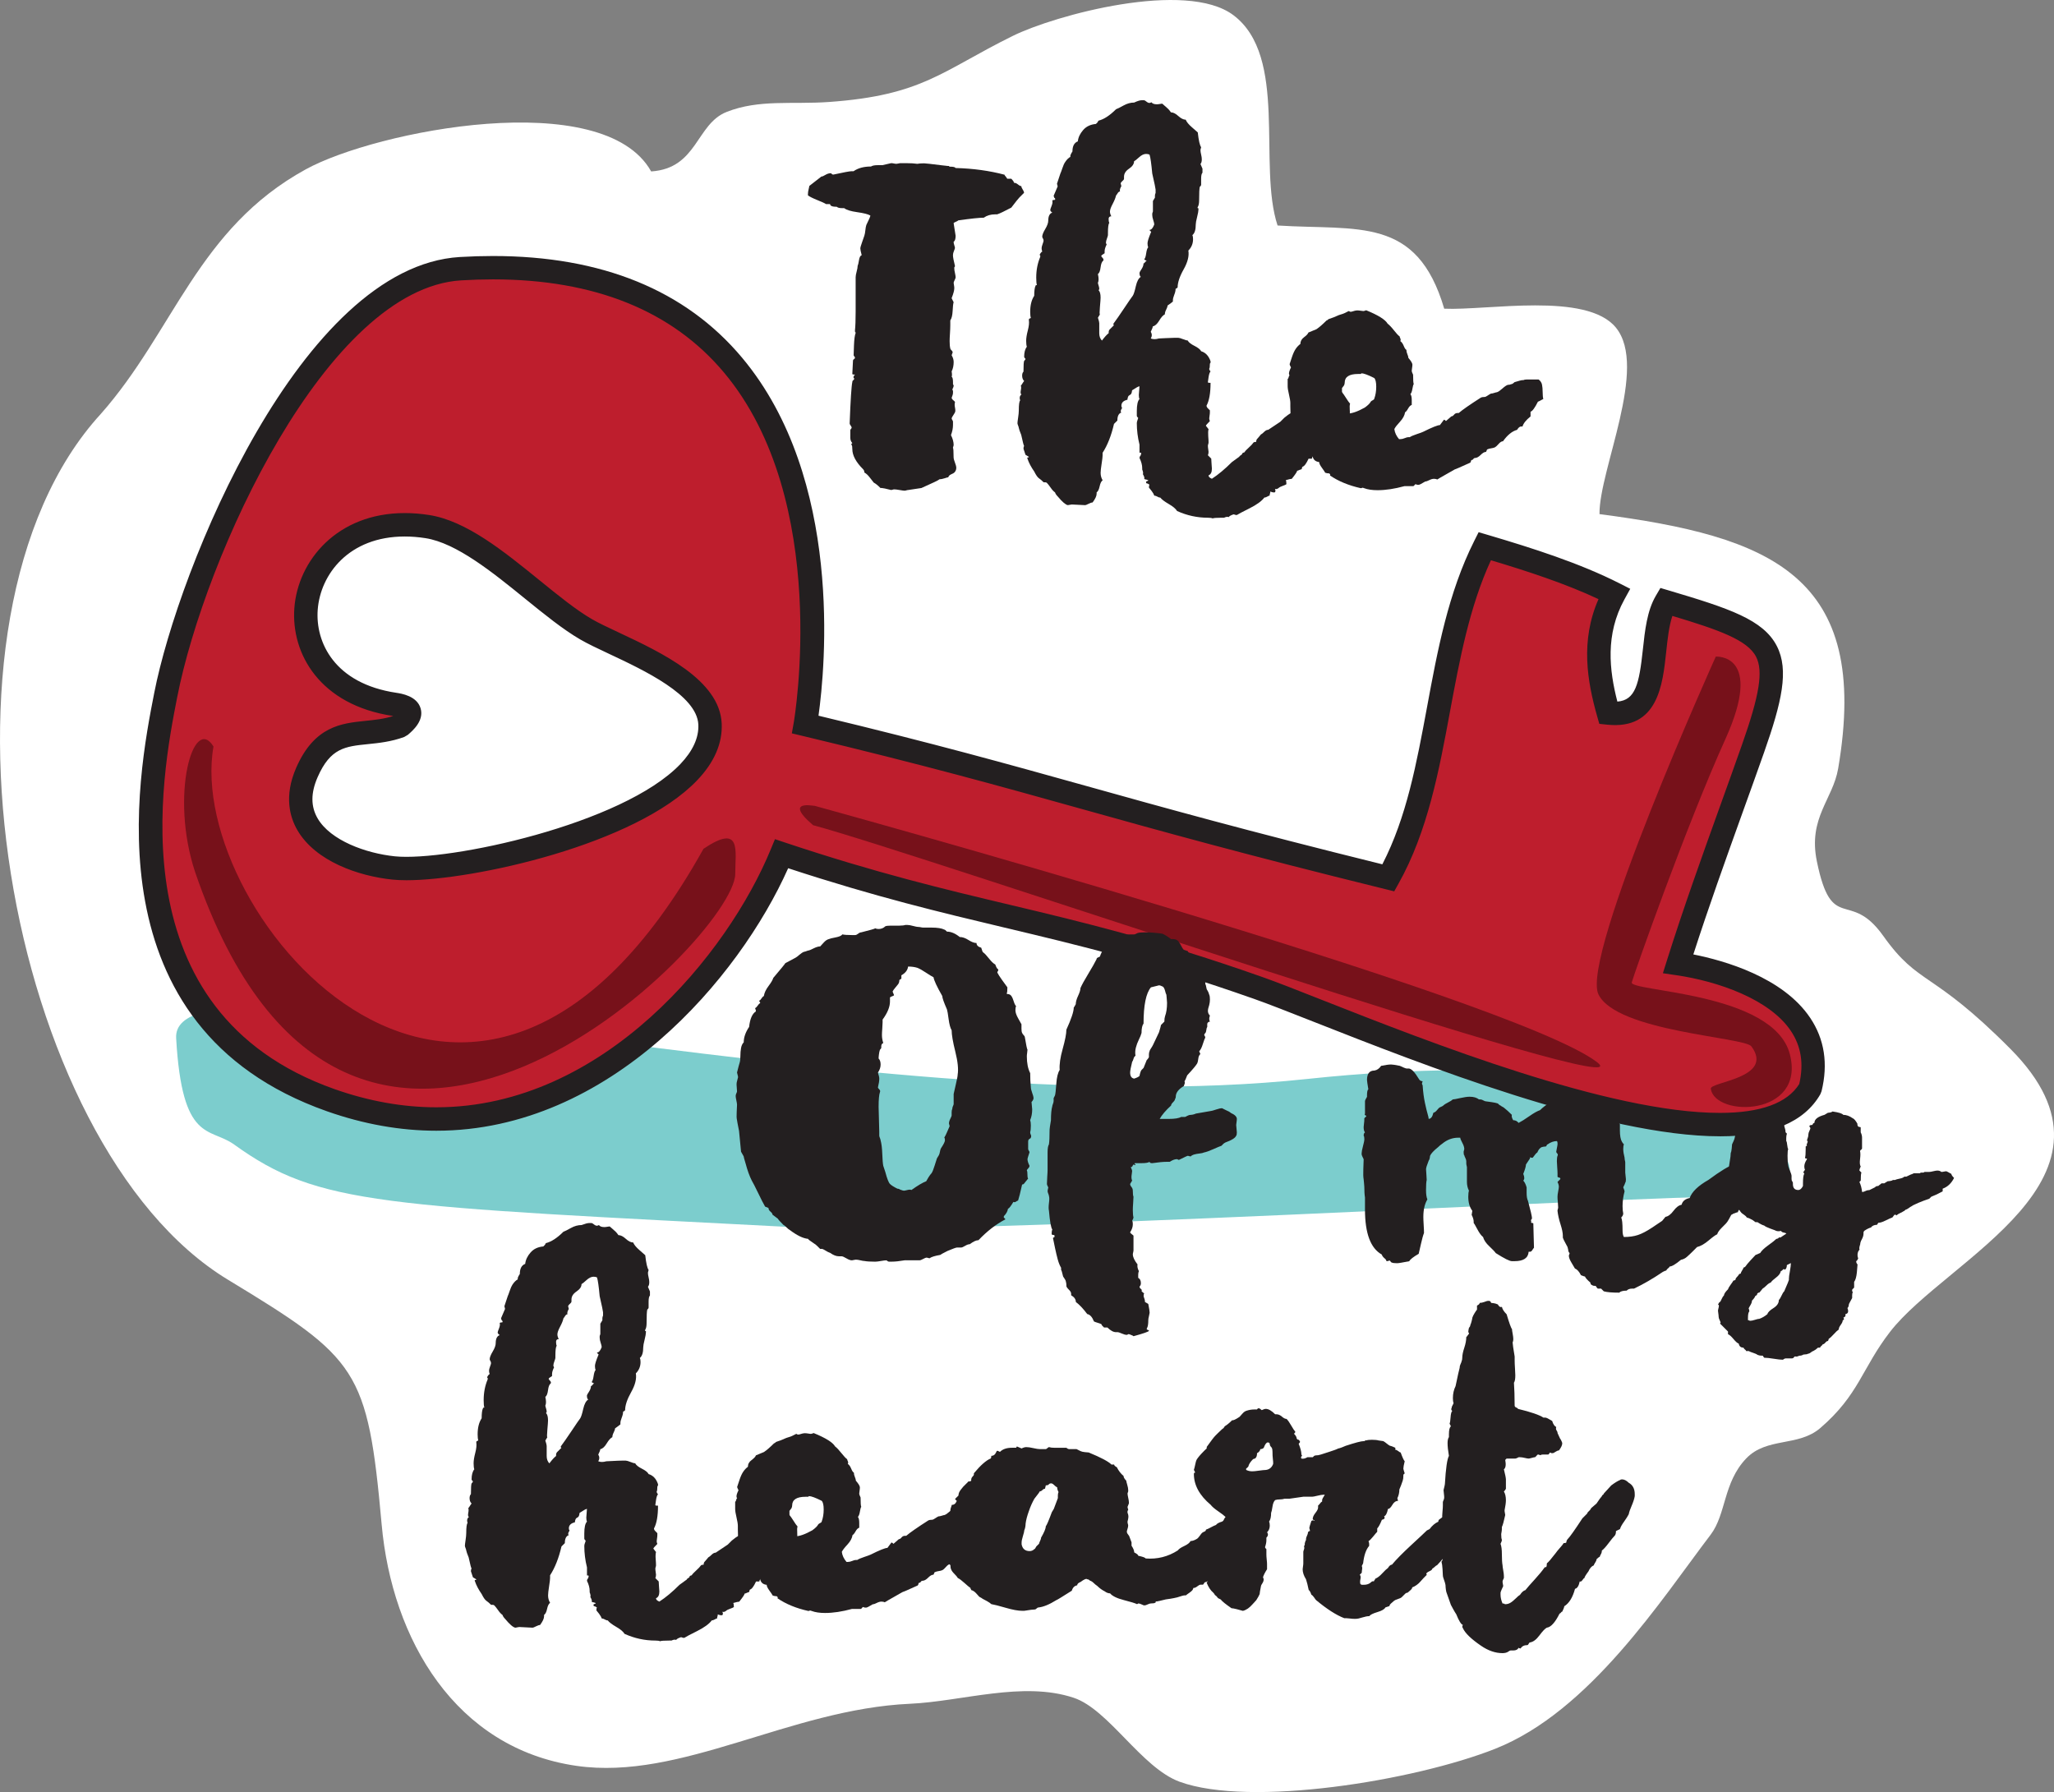 <?xml version="1.0" encoding="utf-8"?>
<!-- Generator: Adobe Illustrator 16.0.0, SVG Export Plug-In . SVG Version: 6.00 Build 0)  -->
<!DOCTYPE svg PUBLIC "-//W3C//DTD SVG 1.1//EN" "http://www.w3.org/Graphics/SVG/1.1/DTD/svg11.dtd">
<svg version="1.1" id="Layer_1" xmlns="http://www.w3.org/2000/svg" xmlns:xlink="http://www.w3.org/1999/xlink" x="0px" y="0px"
	 width="131.658px" height="114.863px" viewBox="0 0 131.658 114.863" enable-background="new 0 0 131.658 114.863"
	 xml:space="preserve">
<rect x="0" y="0" width="131.658" height="114.863" fill="#808080" stroke="none"/>
<g>
	<path fill="#FFFFFF" d="M6.456,26.537c4.698-5.309,6.207-11.885,13.152-15.688c4.497-2.466,19.057-5.345,22.13,0.139
		c2.972-0.195,2.874-3.037,4.836-3.813c2.079-0.821,4.177-0.471,6.546-0.637c6.034-0.426,7.247-1.99,11.783-4.229
		c2.73-1.351,11.125-3.617,14.159-1.334c3.522,2.651,1.551,9.61,2.828,13.479c5.166,0.328,8.928-0.625,10.682,5.332
		c2.752,0.127,9.115-1.092,11,1.207c2.101,2.559-1.076,9.115-1.047,11.959c10.924,1.432,17.416,3.881,15.299,16.303
		c-0.338,1.988-1.938,3.162-1.367,5.949c0.961,4.699,2.094,1.744,4.254,4.779c2.313,3.252,3.066,2.125,8.161,7.254
		c8.252,8.311-4.097,13.432-7.729,18.135c-1.801,2.334-1.983,4.025-4.469,6.162c-1.41,1.213-3.43,0.564-4.75,1.951
		c-1.471,1.543-1.271,3.563-2.279,4.887c-3.146,4.131-7.733,11.314-13.801,13.715c-5.186,2.054-15.728,3.765-20.236,2.113
		c-2.44-0.896-4.545-4.633-6.783-5.379c-3.263-1.088-7.15,0.231-10.499,0.383c-7.697,0.346-14.684,4.941-21.367,3.98
		c-7.764-1.117-11.836-8.103-12.496-15.479c-0.896-9.957-1.521-10.629-9.857-15.684C0.42,73.422-5.589,39.695,6.456,26.537z"/>
	<path fill="#7CCDCD" d="M15.008,73.359c5.447,3.918,9.266,3.918,36.667,5.34c9.29,0.482,52-1.99,60-2.035s0.78-10.567-27.886-7.508
		c-28.667,3.063-72.883-9.354-72.498-2.611C11.675,73.285,13.433,72.227,15.008,73.359z"/>
	<g>
		<path fill="#BE1E2D" d="M10.622,44.557c1.742-8.902,9.697-26.785,18.899-27.336C57.116,15.578,51.619,46.44,51.619,46.44
			c15.458,3.688,19.036,5.307,37.374,9.824c3.525-6.293,2.843-14.63,6.176-21.257c2.779,0.82,5.797,1.779,8.301,3.05
			c-1.393,2.53-1.098,5.086-0.373,7.645c3.842,0.4,2.316-4.793,3.688-7.131c6.973,2.07,7.978,2.629,5.587,9.402
			c-1.614,4.579-3.35,9.178-4.801,13.791c3.201,0.471,9.841,2.418,8.465,7.998c-4.09,7.122-29.126-4.229-35.354-6.429
			c-12.791-4.516-18.103-4.453-30.579-8.612C47.017,62.246,36.28,75.846,21.2,70.518C7.468,65.67,9.194,51.838,10.622,44.557z
			 M25.241,55.633c4.418,0.441,20.547-3.229,20.27-9.227c-0.141-2.996-5.871-4.863-7.947-6.072
			c-2.969-1.725-6.783-6.055-10.175-6.582c-8.866-1.383-10.951,10.064-2.102,11.396c1.653,0.25,0.774,1.035,0.366,1.387
			c-2.415,0.885-4.541-0.318-5.981,2.98C17.989,53.361,22.045,55.307,25.241,55.633z"/>
		<path fill="#231F20" d="M110.246,72.831c-7.408,0-19.072-4.595-26.042-7.34c-1.544-0.608-2.878-1.134-3.773-1.45
			c-6.695-2.363-11.234-3.442-16.042-4.586c-4.063-0.967-8.26-1.965-13.869-3.806c-3.116,6.998-11.404,16.825-22.55,16.825
			c-2.312,0-4.674-0.422-7.021-1.25C5.685,65.836,8.847,49.711,9.886,44.412c1.56-7.971,9.412-27.331,19.59-27.939
			c0.73-0.043,1.44-0.064,2.125-0.064c6.972,0,12.343,2.192,15.963,6.516c6.514,7.777,5.327,19.892,4.901,22.948
			c7.425,1.783,12.133,3.1,17.108,4.488c5.066,1.416,10.305,2.879,19.033,5.037c1.555-3.013,2.192-6.455,2.867-10.089
			c0.666-3.601,1.356-7.322,3.023-10.638l0.281-0.56l0.601,0.177c2.877,0.851,5.89,1.813,8.427,3.101l0.691,0.351l-0.374,0.68
			c-1.235,2.246-0.97,4.541-0.452,6.549c1.16-0.091,1.396-1.12,1.635-3.342c0.131-1.219,0.268-2.479,0.828-3.435l0.297-0.506
			l0.563,0.167c3.827,1.137,6.036,1.861,6.903,3.563c0.785,1.539,0.315,3.58-0.822,6.81c-0.458,1.299-0.926,2.599-1.395,3.899
			c-1.065,2.965-2.164,6.022-3.139,9.049c1.977,0.393,5.736,1.455,7.488,4.063c0.918,1.366,1.162,2.949,0.729,4.708l-0.077,0.192
			c-1.027,1.789-3.192,2.696-6.438,2.696C110.247,72.831,110.247,72.831,110.246,72.831z M49.674,53.787l0.665,0.222
			c5.877,1.96,10.208,2.99,14.397,3.986c4.633,1.104,9.423,2.241,16.193,4.632c0.922,0.325,2.202,0.829,3.824,1.47
			c6.87,2.705,18.369,7.234,25.492,7.234c0,0,0,0,0.001,0c2.606,0,4.317-0.624,5.084-1.854c0.298-1.305,0.121-2.419-0.542-3.406
			c-1.367-2.035-4.682-3.176-7.328-3.564l-0.871-0.128l0.264-0.84c1.045-3.32,2.252-6.677,3.418-9.922
			c0.467-1.299,0.935-2.597,1.391-3.893c1.124-3.188,1.367-4.712,0.9-5.628c-0.549-1.077-2.398-1.729-5.365-2.619
			c-0.219,0.651-0.309,1.49-0.397,2.309c-0.225,2.086-0.517,5.003-3.782,4.662l-0.504-0.053l-0.14-0.489
			c-0.63-2.226-1.09-4.829,0.088-7.505c-2.106-0.989-4.528-1.783-6.896-2.492c-1.379,2.991-2.008,6.385-2.619,9.673
			c-0.701,3.788-1.428,7.705-3.301,11.049l-0.279,0.499l-0.555-0.137c-9.093-2.24-14.457-3.739-19.643-5.188
			c-5.11-1.429-9.937-2.776-17.726-4.637l-0.688-0.164l0.124-0.695c0.025-0.143,2.424-14.202-4.47-22.429
			c-3.322-3.964-8.305-5.974-14.81-5.974c-0.656,0-1.337,0.021-2.036,0.063c-8.621,0.516-16.436,17.677-18.208,26.73
			c-0.977,4.984-3.951,20.151,10.092,25.109c2.186,0.771,4.38,1.164,6.521,1.164c10.754,0,18.713-9.892,21.438-16.538L49.674,53.787
			z M26.06,56.419L26.06,56.419c-0.333,0-0.632-0.014-0.894-0.04c-2.188-0.223-4.938-1.172-6.102-3.166
			c-0.477-0.816-0.878-2.175-0.08-4c1.168-2.676,2.906-2.853,4.438-3.009c0.583-0.059,1.185-0.12,1.784-0.311
			c-0.011-0.002-0.021-0.004-0.033-0.006c-4.66-0.7-6.524-3.979-6.305-6.919c0.226-3.022,2.729-6.083,7.075-6.083
			c0.504,0,1.029,0.041,1.56,0.124c2.381,0.37,4.774,2.313,7.088,4.19c1.203,0.977,2.339,1.898,3.348,2.484
			c0.429,0.25,1.039,0.535,1.745,0.867c2.719,1.278,6.444,3.029,6.575,5.817c0.059,1.265-0.469,2.489-1.567,3.64
			C40.733,54.157,30.308,56.419,26.06,56.419z M25.944,34.387c-3.592,0-5.41,2.434-5.579,4.693
			c-0.156,2.084,1.069,4.729,5.033,5.324c0.33,0.05,1.333,0.201,1.564,1.005c0.228,0.789-0.506,1.422-0.82,1.691l-0.231,0.136
			c-0.838,0.308-1.634,0.388-2.336,0.46c-1.444,0.146-2.398,0.243-3.216,2.116c-0.445,1.017-0.444,1.881,0.001,2.644
			c0.825,1.413,3.084,2.238,4.957,2.431c3.409,0.339,14.59-2.036,18.291-5.912c0.804-0.844,1.192-1.695,1.154-2.534
			c-0.089-1.885-3.475-3.478-5.715-4.529c-0.738-0.347-1.375-0.646-1.861-0.929c-1.109-0.646-2.289-1.604-3.538-2.616
			c-2.059-1.671-4.393-3.565-6.375-3.873C26.819,34.422,26.372,34.387,25.944,34.387z"/>
	</g>
	<g>
		<path fill="#231F20" d="M59.232,10.468c0.086,0,0.473,0.043,1.16,0.13c0.028,0,0.093,0.008,0.194,0.021
			c0.1,0.015,0.179,0.021,0.236,0.021l0.043,0.043h0.043c0.2,0,0.314,0.028,0.344,0.086c1.118,0.028,2.164,0.172,3.139,0.43
			c0,0.029,0.028,0.072,0.086,0.129l0.087,0.129h0.258c0.114,0.115,0.172,0.201,0.172,0.258c0.086,0,0.172,0.037,0.258,0.108
			s0.157,0.107,0.215,0.107c0,0.058,0.028,0.129,0.086,0.215c0.058,0.086,0.086,0.156,0.086,0.215l-0.301,0.302
			c-0.058,0.057-0.229,0.271-0.516,0.646c-0.431,0.229-0.731,0.373-0.903,0.43H63.79c-0.287,0-0.531,0.072-0.731,0.215
			c-0.286,0-0.831,0.059-1.634,0.172c-0.028,0.029-0.079,0.06-0.15,0.086c-0.072,0.029-0.122,0.06-0.15,0.086
			c0.086,0.518,0.129,0.789,0.129,0.817c0,0.201-0.043,0.33-0.129,0.388c0,0.058,0.014,0.129,0.043,0.215
			c0.028,0.086,0.043,0.145,0.043,0.173s-0.021,0.094-0.064,0.192c-0.043,0.102-0.064,0.193-0.064,0.279
			c0,0.115,0.043,0.344,0.129,0.688c0,0.029-0.015,0.06-0.043,0.086v0.088c0,0.058,0.014,0.149,0.043,0.278
			c0.028,0.129,0.043,0.223,0.043,0.279c0,0.029-0.021,0.087-0.064,0.173s-0.064,0.143-0.064,0.172c0,0.028,0.007,0.078,0.021,0.15
			c0.014,0.07,0.021,0.137,0.021,0.192c0,0.145-0.058,0.358-0.172,0.646l0.129,0.258c-0.029,0.086-0.051,0.273-0.064,0.561
			c-0.015,0.285-0.064,0.486-0.15,0.603v0.301c0,0.144-0.008,0.322-0.021,0.537c-0.015,0.215-0.021,0.381-0.021,0.494
			c0,0.201,0.014,0.359,0.043,0.473c0,0.029,0.043,0.086,0.129,0.172c0.028,0.06,0.028,0.103,0,0.131l-0.043,0.129
			c0.086,0.144,0.129,0.286,0.129,0.431c0,0.229-0.043,0.43-0.129,0.602c0.028,0.173,0.028,0.287,0,0.345
			c0.057,0.028,0.086,0.144,0.086,0.344c0,0.029,0,0.072,0,0.129l0.043,0.086c0,0.06-0.029,0.146-0.086,0.258l0.043,0.086
			c0,0.06,0,0.103,0,0.129c0,0.06-0.015,0.123-0.043,0.194c-0.029,0.071-0.043,0.122-0.043,0.15
			c0.028,0.058,0.071,0.106,0.129,0.149c0.057,0.043,0.086,0.079,0.086,0.107c-0.029,0.086-0.029,0.201,0,0.345
			c0.028,0.144,0.028,0.243,0,0.301c-0.029,0.059-0.072,0.129-0.129,0.216c-0.058,0.086-0.086,0.144-0.086,0.172
			s0.014,0.063,0.043,0.106c0.028,0.043,0.043,0.079,0.043,0.107v0.215c0,0.201-0.043,0.416-0.129,0.645
			c0.114,0.23,0.172,0.445,0.172,0.646L61.081,28.7c0.028,0.028,0.043,0.229,0.043,0.602c0,0.087,0.028,0.201,0.086,0.345
			c0.057,0.145,0.086,0.258,0.086,0.344c0,0.115-0.043,0.215-0.129,0.301c-0.029,0.029-0.094,0.064-0.193,0.107
			c-0.101,0.043-0.165,0.106-0.193,0.193c-0.029,0-0.107,0.021-0.236,0.064c-0.13,0.043-0.237,0.063-0.323,0.063
			c-0.058,0.059-0.444,0.243-1.161,0.561L58.2,31.409c-0.029,0-0.064,0.007-0.107,0.021c-0.043,0.014-0.079,0.021-0.107,0.021
			c-0.059,0-0.166-0.015-0.323-0.043c-0.157-0.029-0.279-0.043-0.365-0.043l-0.172,0.043c-0.344-0.086-0.545-0.129-0.602-0.129
			h-0.087c-0.172-0.173-0.315-0.287-0.43-0.345c-0.028-0.028-0.107-0.129-0.236-0.302s-0.251-0.285-0.365-0.345
			c0-0.086-0.029-0.156-0.086-0.215c-0.459-0.458-0.688-0.888-0.688-1.289c0-0.144-0.015-0.229-0.043-0.259
			c-0.029-0.028-0.029-0.059,0-0.086l0.043-0.043c-0.086-0.086-0.129-0.2-0.129-0.345v-0.474c0-0.027,0.014-0.057,0.043-0.086
			c0.028-0.027,0.043-0.057,0.043-0.086c0-0.027-0.021-0.07-0.064-0.129c-0.043-0.058-0.064-0.101-0.064-0.129
			c0.057-1.521,0.114-2.408,0.172-2.666c0-0.058,0.028-0.101,0.086-0.129c0-0.028,0.007-0.043,0.021-0.043
			c0.014,0,0.021-0.015,0.021-0.043c-0.086-0.058-0.071-0.144,0.043-0.259h-0.086c-0.058,0-0.086-0.014-0.086-0.043l0.043-0.859
			c0-0.028,0.021-0.059,0.064-0.086c0.043-0.028,0.064-0.059,0.064-0.086c0-0.028-0.015-0.059-0.043-0.086
			c-0.028-0.028-0.043-0.059-0.043-0.086c0-0.028,0.007-0.236,0.021-0.624c0.015-0.388,0.05-0.651,0.107-0.796
			c0-0.027-0.015-0.057-0.043-0.086v-0.086c0.028-0.258,0.043-0.658,0.043-1.204v-2.192c0-0.086,0.021-0.208,0.064-0.365
			s0.064-0.28,0.064-0.366c0.028-0.057,0.058-0.178,0.086-0.365c0.028-0.186,0.086-0.293,0.173-0.321
			c-0.059-0.229-0.087-0.372-0.087-0.431c0-0.057,0.036-0.186,0.108-0.387c0.071-0.201,0.121-0.344,0.15-0.431
			c0.028-0.086,0.05-0.2,0.064-0.344c0.014-0.145,0.035-0.259,0.064-0.346c0.172-0.344,0.258-0.543,0.258-0.602
			c-0.144-0.086-0.423-0.156-0.839-0.215c-0.416-0.058-0.695-0.144-0.838-0.259h-0.129c-0.172,0-0.287-0.027-0.345-0.086
			c-0.286,0-0.43-0.057-0.43-0.172H52.95c-0.086-0.057-0.272-0.144-0.56-0.258c-0.286-0.115-0.487-0.215-0.602-0.301v-0.086
			c0-0.087,0.014-0.188,0.043-0.302c0.028-0.114,0.043-0.188,0.043-0.216l0.774-0.603c0.057,0,0.143-0.035,0.258-0.107
			c0.114-0.069,0.229-0.106,0.344-0.106c0.028,0,0.05,0.016,0.064,0.043c0.015,0.029,0.05,0.043,0.107,0.043
			c0.659-0.144,1.046-0.215,1.161-0.215h0.129c0.286-0.2,0.659-0.302,1.118-0.302c0.086-0.057,0.229-0.086,0.43-0.086h0.302
			l0.559-0.129c0.057,0,0.114,0.008,0.172,0.021c0.058,0.015,0.114,0.021,0.172,0.021c0.028,0,0.071-0.007,0.129-0.021
			c0.058-0.015,0.101-0.021,0.129-0.021h0.345c0.314,0,0.559,0.016,0.73,0.043C58.887,10.482,59.031,10.468,59.232,10.468z"/>
		<path fill="#231F20" d="M73.164,6.426h0.172c0.028,0,0.079,0.028,0.149,0.087c0.072,0.058,0.137,0.086,0.193,0.086
			c0.028,0,0.071-0.016,0.129-0.043c0.059,0.086,0.174,0.129,0.346,0.129c0.057,0,0.121-0.008,0.193-0.021
			c0.07-0.015,0.12-0.021,0.149-0.021c0.028,0.027,0.086,0.079,0.172,0.149c0.086,0.071,0.157,0.136,0.215,0.193
			c0.058,0.057,0.114,0.13,0.173,0.216c0.144,0,0.301,0.078,0.473,0.236c0.173,0.156,0.33,0.235,0.474,0.235
			c0.058,0.145,0.192,0.31,0.408,0.494c0.215,0.188,0.337,0.295,0.366,0.322c0.057,0.516,0.129,0.832,0.215,0.946l-0.043,0.172
			c0,0.086,0.014,0.187,0.043,0.302c0.027,0.114,0.043,0.215,0.043,0.301c0,0.145-0.029,0.244-0.086,0.301l0.129,0.302v0.258
			c-0.059,0.059-0.086,0.188-0.086,0.387v0.388c0,0.028-0.016,0.059-0.043,0.087l-0.043,0.043c-0.029,0.113-0.043,0.4-0.043,0.859
			c0,0.201-0.029,0.344-0.086,0.431c-0.029,0.058-0.017,0.086,0.043,0.086c0,0.028,0,0.058,0,0.086c0,0.086-0.029,0.244-0.086,0.473
			c-0.06,0.23-0.086,0.387-0.086,0.473c0,0.346-0.072,0.574-0.217,0.688c0.028,0.058,0.043,0.144,0.043,0.259
			c0,0.286-0.101,0.53-0.301,0.73c0.059,0.344-0.043,0.746-0.301,1.204s-0.387,0.846-0.387,1.16
			c-0.06,0.059-0.103,0.086-0.129,0.086c0,0.115-0.029,0.244-0.088,0.388c-0.058,0.145-0.086,0.258-0.086,0.344v0.086
			c-0.027,0.029-0.144,0.115-0.344,0.258c0,0.06-0.027,0.146-0.086,0.259c-0.059,0.114-0.086,0.216-0.086,0.302
			c-0.115,0.058-0.236,0.192-0.365,0.409c-0.129,0.215-0.266,0.336-0.408,0.364c0,0.058-0.043,0.172-0.129,0.345
			c0.086,0.144,0.086,0.286,0,0.43c0.144,0.059,0.314,0.059,0.516,0c0.029,0,0.173-0.006,0.431-0.021
			c0.258-0.014,0.444-0.021,0.56-0.021h0.258c0.058,0,0.158,0.029,0.302,0.086c0.144,0.059,0.243,0.086,0.301,0.086
			c0.058,0.115,0.2,0.229,0.431,0.344c0.229,0.115,0.373,0.23,0.431,0.344c0.286,0.088,0.487,0.303,0.602,0.646v0.087
			c-0.028,0.028-0.043,0.057-0.043,0.086c0,0.172-0.015,0.271-0.043,0.301c0,0.058,0.028,0.114,0.086,0.172
			c-0.058,0.059-0.101,0.188-0.129,0.388l-0.043,0.301c0,0.029,0.028,0.043,0.086,0.043h0.086c0,0.66-0.086,1.146-0.258,1.463
			c0,0.058,0.028,0.114,0.086,0.172l0.129,0.129v0.129c0,0.059-0.007,0.13-0.021,0.216s-0.021,0.144-0.021,0.172
			c0,0.058,0.016,0.115,0.043,0.172c-0.172,0.172-0.258,0.272-0.258,0.301c0.027,0.029,0.057,0.064,0.086,0.107
			c0.028,0.043,0.059,0.08,0.086,0.106c-0.027,0.115-0.035,0.267-0.021,0.452c0.016,0.187,0.021,0.322,0.021,0.408
			c0,0.028-0.007,0.063-0.021,0.106c-0.014,0.043-0.021,0.079-0.021,0.108c0,0.057,0.007,0.129,0.021,0.215
			c0.015,0.086,0.021,0.144,0.021,0.172c0,0.086-0.015,0.157-0.043,0.215l0.215,0.216c0,0.086,0.008,0.2,0.021,0.344
			c0.015,0.145,0.021,0.244,0.021,0.301c0,0.23-0.072,0.373-0.216,0.43c0,0.087,0.071,0.158,0.216,0.217
			c0.4-0.26,0.83-0.616,1.289-1.075l0.475-0.344c0-0.028,0.027-0.058,0.086-0.086c0.086-0.059,0.113-0.102,0.086-0.13
			c0.027,0,0.057-0.015,0.086-0.043h0.043c0.057-0.086,0.156-0.192,0.301-0.321c0.145-0.13,0.243-0.237,0.301-0.323
			c0.028-0.028,0.086-0.043,0.172-0.043c0-0.086,0.021-0.15,0.064-0.193s0.087-0.093,0.13-0.149c0.043-0.058,0.078-0.102,0.106-0.13
			c0.058-0.027,0.13-0.087,0.216-0.173s0.172-0.129,0.258-0.129l0.774-0.516l0.258-0.258c0.172-0.144,0.314-0.243,0.43-0.301
			c0.114-0.201,0.4-0.53,0.859-0.989c0.201-0.059,0.466-0.165,0.796-0.323c0.329-0.156,0.552-0.264,0.667-0.322
			c0.314,0.06,0.501,0.115,0.559,0.172c0.028,0,0.064-0.006,0.107-0.021c0.043-0.014,0.078-0.021,0.107-0.021
			c0.113,0.086,0.242,0.244,0.387,0.475c0.144,0.229,0.244,0.373,0.302,0.43c-0.029,0.087-0.036,0.216-0.021,0.388
			c0.014,0.173,0.006,0.315-0.021,0.431c-0.459,0.229-0.703,0.516-0.73,0.858c-0.029,0-0.059,0.021-0.086,0.064
			c-0.029,0.043-0.072,0.051-0.13,0.021c0,0.115-0.063,0.23-0.192,0.346c-0.129,0.114-0.209,0.187-0.236,0.215
			c0,0.058,0.027,0.058,0.086,0c0,0.086-0.064,0.179-0.193,0.279c-0.129,0.1-0.193,0.208-0.193,0.322
			c-0.028,0-0.071,0.015-0.129,0.043c-0.059,0.028-0.114,0.028-0.172,0c-0.028,0.086-0.107,0.18-0.236,0.279
			s-0.193,0.193-0.193,0.279h-0.215c-0.145,0.314-0.271,0.487-0.387,0.516c-0.029,0.029-0.043,0.072-0.043,0.129l-0.043,0.043
			c-0.029,0-0.072,0.017-0.131,0.043c-0.058,0.029-0.101,0.043-0.129,0.043c0,0.06-0.113,0.23-0.344,0.518
			c-0.058,0-0.188,0.027-0.387,0.086c0.027,0.027,0.043,0.113,0.043,0.258c-0.029,0.028-0.107,0.063-0.236,0.107
			c-0.129,0.043-0.223,0.094-0.279,0.15c-0.086,0.057-0.157,0.071-0.215,0.043c0,0.028,0.006,0.058,0.021,0.086
			s0.007,0.071-0.021,0.129c-0.059,0.028-0.158,0.015-0.302-0.043c0,0.058-0.008,0.101-0.021,0.129
			c-0.016,0.027-0.021,0.07-0.021,0.129c-0.029,0-0.079,0.021-0.15,0.064s-0.137,0.064-0.192,0.064
			c-0.172,0.229-0.488,0.458-0.946,0.688c-0.459,0.229-0.73,0.373-0.816,0.43c-0.059,0-0.102-0.007-0.129-0.021
			c-0.028-0.014-0.059-0.021-0.086-0.021c-0.172,0.059-0.272,0.115-0.302,0.173c-0.086-0.028-0.187-0.015-0.301,0.043h-0.172
			c-0.315,0-0.502,0.015-0.56,0.043c-0.059-0.028-0.158-0.043-0.302-0.043c-0.688,0-1.348-0.144-1.978-0.431
			c-0.086-0.144-0.266-0.294-0.538-0.451s-0.451-0.295-0.537-0.407c-0.058,0-0.122-0.021-0.192-0.064
			c-0.072-0.043-0.138-0.063-0.193-0.063c-0.029-0.087-0.088-0.188-0.174-0.302s-0.144-0.187-0.172-0.216
			c0-0.114,0.016-0.172,0.043-0.172c-0.027-0.028-0.07-0.058-0.129-0.086c-0.058,0-0.086-0.015-0.086-0.043
			c-0.027-0.058-0.015-0.093,0.043-0.107c0.059-0.014,0.086-0.036,0.086-0.063l-0.129-0.043c-0.058,0-0.101-0.016-0.129-0.043
			c0.028-0.059,0-0.157-0.086-0.303c0.028-0.057,0.014-0.155-0.043-0.301v-0.086c0-0.199-0.059-0.415-0.172-0.645
			c0-0.058,0.014-0.101,0.043-0.129c0.027-0.028,0.043-0.058,0.043-0.086c0.027-0.059,0.027-0.102,0-0.13H73.04
			c0-0.058,0-0.144,0-0.258s0-0.201,0-0.259c-0.115-0.458-0.172-0.917-0.172-1.376c0-0.057,0.014-0.121,0.043-0.193
			c0.027-0.07,0.043-0.121,0.043-0.149l-0.043-0.043c-0.029-0.028-0.043-0.058-0.043-0.086v-0.302c0-0.4,0.057-0.659,0.172-0.773
			c-0.029-0.058-0.043-0.145-0.043-0.258c0-0.059,0.007-0.151,0.021-0.28c0.014-0.129,0.021-0.221,0.021-0.279
			c-0.058,0-0.215,0.086-0.474,0.258c0,0.029-0.008,0.072-0.021,0.13c-0.016,0.059-0.036,0.102-0.064,0.13l-0.129,0.086
			c-0.027,0.027-0.05,0.07-0.063,0.129c-0.015,0.058-0.021,0.101-0.021,0.129c-0.259,0.058-0.388,0.187-0.388,0.388
			c0,0.058,0.015,0.101,0.043,0.129c0,0.028-0.015,0.058-0.043,0.086c-0.058,0.114-0.058,0.188,0,0.216
			c-0.172,0.058-0.258,0.229-0.258,0.516l-0.216,0.215c-0.172,0.746-0.415,1.362-0.73,1.851v0.172c0,0.086-0.021,0.266-0.064,0.537
			c-0.043,0.272-0.063,0.467-0.063,0.579c0,0.173,0.043,0.33,0.129,0.475c-0.086,0.058-0.149,0.187-0.192,0.387
			c-0.043,0.201-0.107,0.33-0.193,0.388v0.087c0,0.143-0.086,0.327-0.258,0.559c-0.059,0-0.145,0.028-0.26,0.086
			c-0.113,0.057-0.187,0.086-0.215,0.086l-0.858-0.043c-0.029,0-0.072,0.007-0.13,0.021c-0.059,0.014-0.102,0.021-0.129,0.021
			c-0.145-0.029-0.358-0.215-0.646-0.559c-0.086-0.086-0.144-0.173-0.172-0.259c-0.086-0.058-0.181-0.157-0.279-0.302
			c-0.102-0.144-0.18-0.243-0.237-0.301c-0.027-0.028-0.063-0.043-0.106-0.043s-0.079,0-0.106,0c-0.115-0.114-0.215-0.2-0.302-0.258
			c-0.086-0.059-0.187-0.2-0.301-0.432c-0.201-0.284-0.344-0.559-0.431-0.815c-0.028-0.058-0.021-0.086,0.021-0.086
			c0.044,0,0.065-0.015,0.065-0.043l-0.216-0.129l-0.129-0.388c0-0.086,0.015-0.144,0.043-0.172
			c-0.028-0.029-0.086-0.244-0.172-0.646c0-0.028-0.021-0.094-0.064-0.194c-0.043-0.1-0.079-0.207-0.107-0.322
			c0-0.026-0.015-0.078-0.043-0.149c-0.029-0.07-0.043-0.121-0.043-0.15c0-0.057,0.014-0.179,0.043-0.365
			c0.028-0.186,0.043-0.337,0.043-0.45c0-0.373,0.028-0.589,0.086-0.646c-0.058-0.172-0.028-0.301,0.086-0.387
			c-0.058-0.028-0.071-0.114-0.043-0.259c0.028-0.144,0.028-0.242,0-0.302c0.028-0.026,0.064-0.078,0.107-0.149
			c0.043-0.07,0.079-0.121,0.107-0.15c-0.086-0.086-0.129-0.2-0.129-0.344c0-0.114,0.028-0.2,0.086-0.258
			c0-0.401,0.015-0.632,0.043-0.688c0.058-0.058,0.086-0.101,0.086-0.129c-0.058-0.058-0.086-0.101-0.086-0.129
			c0-0.286,0.058-0.501,0.172-0.646c-0.028-0.086-0.043-0.215-0.043-0.387s0.036-0.394,0.107-0.666
			c0.071-0.271,0.093-0.494,0.065-0.667c0-0.057,0.014-0.086,0.043-0.086l0.086-0.043c-0.029-0.086-0.043-0.215-0.043-0.387
			c0-0.432,0.086-0.774,0.258-1.032c0-0.314,0.028-0.529,0.086-0.645c0-0.029,0.028-0.044,0.086-0.044
			c-0.028-0.086-0.043-0.243-0.043-0.474c0-0.487,0.086-0.931,0.258-1.333c0-0.027,0-0.057,0-0.086l-0.043-0.043
			c0.058-0.114,0.114-0.186,0.173-0.215c-0.029-0.058-0.043-0.129-0.043-0.215c0-0.058,0.021-0.144,0.063-0.258
			c0.043-0.115,0.063-0.188,0.063-0.216c0-0.058-0.015-0.106-0.043-0.149c-0.027-0.043-0.043-0.079-0.043-0.107
			c0-0.115,0.064-0.28,0.193-0.495c0.129-0.216,0.193-0.394,0.193-0.538c0-0.284,0.086-0.457,0.259-0.516
			c-0.087-0.057-0.13-0.114-0.13-0.172c0-0.028,0.027-0.114,0.086-0.258c0.058-0.144,0.072-0.259,0.044-0.345
			c0.028-0.028,0.086-0.043,0.172-0.043c0.028-0.058,0.014-0.101-0.043-0.129l-0.043-0.129l0.258-0.603l-0.043-0.173l0.215-0.646
			c0.028-0.057,0.071-0.172,0.129-0.344s0.114-0.301,0.173-0.387c0.113-0.173,0.229-0.287,0.344-0.345
			c-0.028-0.058,0.015-0.172,0.13-0.345c0-0.344,0.114-0.559,0.344-0.646c0.028-0.259,0.144-0.5,0.345-0.73
			c0.199-0.229,0.473-0.357,0.816-0.387c0.027-0.028,0.057-0.058,0.086-0.086c0.027-0.028,0.043-0.051,0.043-0.064
			s0.014-0.035,0.043-0.063c0.344-0.086,0.716-0.33,1.118-0.731c0.086-0.028,0.243-0.107,0.473-0.236s0.458-0.192,0.688-0.192
			C72.919,6.469,73.078,6.426,73.164,6.426z M73.464,9.866c-0.145,0-0.294,0.071-0.451,0.215c-0.158,0.144-0.266,0.229-0.322,0.258
			c0,0.172-0.107,0.33-0.322,0.474c-0.215,0.145-0.322,0.315-0.322,0.516v0.129c0,0.029-0.015,0.06-0.043,0.086
			c-0.029,0.029-0.064,0.064-0.107,0.107s-0.063,0.08-0.063,0.106l0.043,0.174c-0.086,0.144-0.115,0.258-0.086,0.344
			c-0.058,0-0.106,0.036-0.149,0.106c-0.043,0.072-0.08,0.122-0.107,0.151c-0.029,0.143-0.102,0.322-0.215,0.537
			c-0.115,0.215-0.174,0.38-0.174,0.494c0,0.086,0.028,0.188,0.086,0.301c-0.113,0-0.172,0.059-0.172,0.172
			c0,0.115,0.016,0.201,0.043,0.258c-0.058,0.06-0.086,0.273-0.086,0.646v0.129c0,0.029-0.021,0.101-0.063,0.216
			c-0.043,0.114-0.063,0.2-0.063,0.258v0.043l0.043,0.086c-0.086,0.172-0.13,0.315-0.13,0.431v0.129
			c-0.144,0.086-0.215,0.145-0.215,0.172c0,0.029,0.028,0.072,0.086,0.129c0.058,0.059,0.071,0.115,0.043,0.172
			c-0.086,0.06-0.144,0.201-0.172,0.43c-0.028,0.23-0.086,0.373-0.172,0.432c0.058,0.259,0.058,0.443,0,0.56
			c0,0.028,0.014,0.086,0.043,0.172c0.028,0.086,0.043,0.158,0.043,0.216c0,0.028-0.015,0.058-0.043,0.086
			c0.086,0.086,0.129,0.243,0.129,0.473c0,0.086-0.015,0.287-0.043,0.602c-0.028,0.316-0.028,0.475,0,0.475l-0.129,0.215
			c0.058,0.173,0.086,0.287,0.086,0.345v0.646c0,0.2,0.058,0.358,0.172,0.473c0.172-0.229,0.315-0.387,0.431-0.473v-0.043
			c0-0.086,0.021-0.15,0.063-0.193s0.093-0.093,0.151-0.15c0.057-0.058,0.1-0.101,0.129-0.129c-0.029,0-0.043-0.028-0.043-0.086
			c0.172-0.229,0.399-0.56,0.688-0.99c0.286-0.43,0.473-0.7,0.561-0.815c0.057-0.086,0.121-0.286,0.192-0.603
			c0.071-0.314,0.179-0.516,0.322-0.603c-0.058-0.028-0.086-0.114-0.086-0.258c0-0.028,0.043-0.107,0.129-0.236
			c0.086-0.13,0.129-0.251,0.129-0.366c0.028,0,0.063-0.026,0.106-0.086c0.043-0.057,0.08-0.086,0.107-0.086
			c-0.027,0-0.086-0.026-0.172-0.086c0.059-0.057,0.102-0.186,0.129-0.387c0.028-0.2,0.071-0.329,0.129-0.387
			c-0.027-0.058-0.043-0.145-0.043-0.259s0.071-0.344,0.215-0.688c0.028-0.028,0.021-0.059-0.021-0.086
			c-0.042-0.028-0.063-0.059-0.063-0.086c0.113,0,0.215-0.114,0.301-0.346c0-0.057-0.021-0.149-0.064-0.278
			c-0.043-0.129-0.064-0.236-0.064-0.322v-0.086c0-0.027,0.008-0.057,0.021-0.086c0.016-0.028,0.021-0.057,0.021-0.086v-0.646
			l0.129-0.215v-0.129c0-0.058,0.015-0.115,0.043-0.173v-0.086v-0.129c0-0.059-0.071-0.401-0.215-1.032
			c-0.059-0.63-0.114-1.031-0.172-1.203C73.622,9.88,73.55,9.866,73.464,9.866z"/>
		<path fill="#231F20" d="M87.567,19.885c0.773,0.315,1.231,0.603,1.377,0.86c0.113,0.086,0.25,0.229,0.408,0.43
			c0.156,0.201,0.278,0.33,0.364,0.388c0,0.028,0.015,0.071,0.043,0.129c0.028,0.059,0.028,0.115,0,0.172
			c0.087,0.059,0.157,0.158,0.216,0.301c0.058,0.146,0.113,0.23,0.172,0.258c0,0.086,0.021,0.181,0.064,0.28
			s0.064,0.179,0.064,0.236c0.172,0.201,0.258,0.345,0.258,0.431c0,0.057-0.008,0.129-0.021,0.215
			c-0.015,0.086-0.021,0.145-0.021,0.172c0,0.059,0.028,0.145,0.086,0.259c0,0.344,0.014,0.545,0.043,0.602
			c-0.029,0.029-0.058,0.129-0.086,0.301c-0.029,0.172-0.072,0.287-0.13,0.346c0.058,0.058,0.087,0.187,0.087,0.387v0.302
			c-0.087,0.028-0.165,0.107-0.236,0.236s-0.137,0.208-0.192,0.235c-0.029,0.201-0.138,0.401-0.323,0.603
			c-0.187,0.201-0.31,0.358-0.365,0.473c0.028,0.23,0.129,0.445,0.301,0.646h0.087c0.086,0,0.178-0.021,0.278-0.064
			s0.179-0.063,0.237-0.063h0.086c0.086-0.059,0.236-0.122,0.451-0.194c0.215-0.07,0.351-0.121,0.408-0.15
			c0.572-0.284,0.932-0.43,1.074-0.43c0.145-0.2,0.229-0.314,0.258-0.344c0.028,0,0.059,0.015,0.086,0.043l0.043,0.043l0.346-0.301
			c0.057,0,0.113-0.035,0.172-0.107c0.057-0.071,0.129-0.107,0.215-0.107h0.086c0.229-0.2,0.702-0.529,1.419-0.988
			c0.058-0.028,0.144-0.043,0.259-0.043c0.027,0,0.086-0.028,0.172-0.086c0.086-0.059,0.156-0.102,0.215-0.129
			c0.058,0,0.129-0.016,0.216-0.045c0.086-0.026,0.143-0.043,0.172-0.043c0.086-0.026,0.2-0.106,0.344-0.235
			s0.259-0.207,0.345-0.236c0.086,0,0.156-0.014,0.215-0.043c0.058,0,0.129-0.043,0.216-0.129c0.286-0.086,0.442-0.129,0.473-0.129
			h0.086c0.058-0.028,0.13-0.043,0.216-0.043h0.773c0.113,0.086,0.186,0.193,0.215,0.322c0.027,0.129,0.043,0.295,0.043,0.493
			c0,0.201,0.016,0.346,0.043,0.432c-0.201,0.114-0.314,0.172-0.344,0.172c-0.201,0.401-0.359,0.616-0.475,0.646v0.302
			c-0.285,0.229-0.457,0.444-0.516,0.645H97.5c-0.086,0-0.172,0.072-0.258,0.215c-0.316,0.086-0.617,0.33-0.903,0.731
			c-0.086,0-0.18,0.058-0.279,0.172c-0.101,0.115-0.18,0.187-0.235,0.216c-0.058,0.028-0.138,0.05-0.236,0.064
			c-0.103,0.014-0.18,0.035-0.237,0.063c-0.027,0-0.05,0.028-0.063,0.086c-0.015,0.058-0.036,0.086-0.063,0.086
			c-0.086,0-0.193,0.064-0.322,0.193s-0.252,0.193-0.365,0.193c-0.029,0-0.059,0.015-0.086,0.043
			c-0.029,0.058-0.072,0.086-0.129,0.086c-0.029,0.028-0.043,0.058-0.043,0.086s-0.016,0.058-0.043,0.086
			c-0.631,0.287-0.961,0.43-0.989,0.43c-0.144,0.086-0.345,0.201-0.603,0.344c-0.259,0.146-0.431,0.244-0.517,0.303
			c-0.058-0.028-0.129-0.043-0.215-0.043s-0.187,0.027-0.302,0.086c-0.114,0.058-0.2,0.086-0.258,0.086
			c-0.229,0.144-0.373,0.215-0.431,0.215c-0.086,0-0.144-0.015-0.172-0.043c-0.028,0-0.058,0.021-0.086,0.063
			c-0.029,0.043-0.058,0.064-0.086,0.064h-0.56c-0.631,0.173-1.203,0.259-1.721,0.259c-0.344,0-0.631-0.043-0.859-0.129
			c-0.059-0.029-0.102-0.036-0.129-0.021c-0.028,0.014-0.059,0.021-0.086,0.021c-0.773-0.173-1.435-0.445-1.979-0.818
			c0.027-0.026,0.027-0.057,0-0.086l-0.043-0.043c-0.086,0-0.172-0.014-0.258-0.043c-0.029-0.057-0.103-0.164-0.215-0.321
			c-0.115-0.156-0.174-0.279-0.174-0.365c-0.258-0.028-0.4-0.172-0.43-0.43c-0.027,0-0.064-0.008-0.107-0.021
			s-0.094-0.021-0.149-0.021c-0.345-0.315-0.688-0.946-1.032-1.894c0.059-0.027,0.064-0.07,0.021-0.129
			c-0.043-0.057-0.064-0.1-0.064-0.129c0-0.028,0.016-0.057,0.043-0.086v-0.043l-0.086-0.129c-0.029-0.086-0.043-0.315-0.043-0.688
			v-0.216c0-0.114-0.029-0.294-0.086-0.537c-0.059-0.243-0.086-0.423-0.086-0.538v-0.473c0.027,0,0.051-0.035,0.064-0.107
			c0.015-0.07,0.035-0.106,0.063-0.106c-0.028-0.028-0.043-0.071-0.043-0.129c0-0.086,0.043-0.216,0.129-0.388l-0.043-0.086
			c-0.028-0.058-0.043-0.101-0.043-0.129c0.028-0.086,0.078-0.237,0.149-0.452c0.072-0.215,0.15-0.388,0.236-0.517
			s0.188-0.236,0.303-0.322c0-0.172,0.078-0.313,0.235-0.43c0.157-0.114,0.25-0.215,0.279-0.301
			c0.057-0.028,0.144-0.064,0.258-0.107s0.2-0.078,0.258-0.106c0.173-0.115,0.388-0.302,0.646-0.56c0.029,0,0.072-0.029,0.13-0.087
			c0.258-0.086,0.444-0.157,0.559-0.215c0.058-0.028,0.136-0.059,0.236-0.086c0.101-0.028,0.179-0.059,0.237-0.086l0.258-0.129
			c0.027,0,0.057,0.015,0.086,0.043h0.086c0.172-0.059,0.301-0.086,0.387-0.086c0.059,0,0.129,0.007,0.215,0.021
			s0.145,0.021,0.174,0.021C87.453,19.927,87.509,19.913,87.567,19.885z M87.267,23.927l-0.043,0.043h-0.173
			c-0.573,0-0.858,0.188-0.858,0.56c0,0.059-0.017,0.115-0.043,0.172l-0.131,0.172c0,0.086,0,0.236,0,0.452c0,0.215,0,0.365,0,0.451
			c-0.027,0.086-0.043,0.216-0.043,0.388c0,0.114,0.016,0.2,0.043,0.258c0.114,0.059,0.229,0.086,0.346,0.086
			c0.285,0,0.658-0.129,1.117-0.387c0.201-0.144,0.33-0.271,0.388-0.388c0.028-0.028,0.071-0.059,0.129-0.086
			c0.058-0.028,0.086-0.059,0.086-0.086c0.086-0.229,0.129-0.487,0.129-0.774c0-0.285-0.043-0.473-0.129-0.559
			C87.683,24.027,87.41,23.927,87.267,23.927z"/>
	</g>
	<g>
		<path fill="#231F20" d="M37.748,78.392h0.172c0.028,0,0.079,0.028,0.15,0.086c0.071,0.058,0.136,0.086,0.193,0.086
			c0.028,0,0.071-0.015,0.129-0.043c0.058,0.086,0.173,0.129,0.345,0.129c0.057,0,0.121-0.007,0.193-0.021
			c0.071-0.014,0.121-0.021,0.15-0.021c0.028,0.028,0.086,0.079,0.172,0.149c0.086,0.072,0.157,0.138,0.215,0.193
			c0.058,0.059,0.114,0.129,0.172,0.215c0.144,0,0.302,0.08,0.474,0.236c0.172,0.158,0.329,0.236,0.473,0.236
			c0.058,0.145,0.193,0.309,0.408,0.494c0.215,0.187,0.337,0.294,0.366,0.323c0.057,0.517,0.129,0.831,0.215,0.945l-0.043,0.172
			c0,0.086,0.014,0.188,0.043,0.301c0.028,0.115,0.043,0.215,0.043,0.301c0,0.146-0.029,0.244-0.086,0.303l0.129,0.301v0.258
			c-0.058,0.058-0.086,0.188-0.086,0.388v0.388c0,0.028-0.015,0.058-0.043,0.086l-0.043,0.043c-0.029,0.115-0.043,0.401-0.043,0.858
			c0,0.201-0.029,0.346-0.086,0.432c-0.029,0.058-0.016,0.086,0.043,0.086c0,0.027,0,0.058,0,0.086c0,0.086-0.029,0.243-0.086,0.474
			c-0.059,0.229-0.086,0.388-0.086,0.474c0,0.344-0.072,0.573-0.216,0.688c0.028,0.06,0.043,0.146,0.043,0.258
			c0,0.287-0.101,0.531-0.301,0.731c0.058,0.344-0.043,0.745-0.301,1.204s-0.387,0.846-0.387,1.16
			c-0.059,0.059-0.102,0.087-0.129,0.087c0,0.113-0.029,0.242-0.087,0.387c-0.058,0.144-0.086,0.259-0.086,0.345v0.086
			c-0.028,0.028-0.144,0.114-0.344,0.258c0,0.058-0.028,0.145-0.086,0.259s-0.086,0.215-0.086,0.301
			c-0.115,0.058-0.236,0.193-0.365,0.408c-0.129,0.215-0.266,0.338-0.409,0.364c0,0.06-0.043,0.173-0.129,0.346
			c0.086,0.144,0.086,0.286,0,0.43c0.144,0.058,0.315,0.058,0.517,0c0.028,0,0.172-0.007,0.43-0.021
			c0.258-0.015,0.444-0.021,0.559-0.021h0.259c0.057,0,0.157,0.028,0.301,0.086c0.143,0.059,0.243,0.086,0.301,0.086
			c0.058,0.115,0.2,0.229,0.43,0.345c0.229,0.114,0.373,0.229,0.431,0.345c0.286,0.086,0.487,0.301,0.602,0.645v0.086
			c-0.028,0.029-0.043,0.06-0.043,0.086c0,0.172-0.015,0.273-0.043,0.302c0,0.059,0.028,0.114,0.086,0.172
			c-0.058,0.059-0.101,0.188-0.129,0.388l-0.043,0.301c0,0.029,0.028,0.044,0.086,0.044h0.086c0,0.659-0.086,1.146-0.258,1.461
			c0,0.06,0.028,0.115,0.086,0.172l0.129,0.13v0.129c0,0.059-0.007,0.13-0.021,0.216c-0.014,0.086-0.021,0.144-0.021,0.172
			c0,0.058,0.015,0.114,0.043,0.172c-0.172,0.172-0.258,0.272-0.258,0.302c0.028,0.028,0.057,0.064,0.086,0.107
			c0.028,0.043,0.058,0.078,0.086,0.106c-0.028,0.114-0.036,0.266-0.021,0.451c0.015,0.187,0.021,0.322,0.021,0.408
			c0,0.029-0.007,0.064-0.021,0.107c-0.014,0.043-0.021,0.08-0.021,0.106c0,0.06,0.007,0.129,0.021,0.215
			c0.014,0.086,0.021,0.146,0.021,0.172c0,0.087-0.015,0.158-0.043,0.216l0.215,0.216c0,0.086,0.007,0.2,0.021,0.344
			c0.014,0.145,0.021,0.244,0.021,0.302c0,0.229-0.071,0.372-0.215,0.431c0,0.086,0.071,0.157,0.215,0.215
			c0.401-0.258,0.831-0.616,1.29-1.075l0.474-0.344c0-0.028,0.027-0.059,0.086-0.087c0.086-0.058,0.114-0.101,0.086-0.129
			c0.028,0,0.057-0.015,0.086-0.043h0.043c0.057-0.087,0.157-0.193,0.301-0.322s0.243-0.236,0.301-0.322
			c0.028-0.028,0.086-0.043,0.172-0.043c0-0.086,0.021-0.15,0.064-0.193s0.087-0.093,0.13-0.149
			c0.043-0.058,0.078-0.101,0.107-0.129c0.057-0.028,0.129-0.086,0.215-0.172s0.172-0.129,0.258-0.129l0.774-0.518l0.258-0.258
			c0.172-0.145,0.314-0.243,0.43-0.302c0.114-0.199,0.401-0.529,0.86-0.988c0.2-0.057,0.465-0.164,0.795-0.322
			c0.329-0.158,0.552-0.266,0.667-0.321c0.314,0.057,0.501,0.113,0.559,0.172c0.028,0,0.064-0.009,0.107-0.021
			c0.043-0.015,0.079-0.021,0.107-0.021c0.114,0.086,0.243,0.243,0.388,0.473c0.143,0.229,0.243,0.373,0.301,0.43
			c-0.029,0.086-0.036,0.215-0.021,0.388c0.014,0.172,0.007,0.315-0.021,0.431c-0.459,0.229-0.703,0.516-0.731,0.86
			c-0.028,0-0.058,0.021-0.086,0.063c-0.028,0.043-0.071,0.05-0.129,0.021c0,0.113-0.064,0.229-0.193,0.344
			s-0.208,0.187-0.236,0.215c0,0.058,0.028,0.058,0.086,0c0,0.086-0.064,0.18-0.193,0.279c-0.129,0.102-0.193,0.209-0.193,0.321
			c-0.029,0-0.072,0.017-0.13,0.043c-0.058,0.029-0.114,0.029-0.172,0c-0.028,0.087-0.107,0.181-0.236,0.279
			c-0.129,0.103-0.193,0.194-0.193,0.28H48.46c-0.144,0.314-0.272,0.487-0.387,0.517c-0.029,0.028-0.043,0.071-0.043,0.129
			l-0.043,0.043c-0.029,0-0.072,0.015-0.13,0.043s-0.101,0.043-0.129,0.043c0,0.058-0.114,0.229-0.344,0.517
			c-0.058,0-0.187,0.029-0.387,0.086c0.028,0.029,0.043,0.115,0.043,0.258c-0.029,0.029-0.107,0.064-0.236,0.107
			c-0.129,0.043-0.223,0.094-0.28,0.149c-0.086,0.06-0.157,0.072-0.215,0.043c0,0.029,0.007,0.06,0.021,0.086
			c0.015,0.029,0.007,0.072-0.021,0.129c-0.058,0.029-0.157,0.017-0.301-0.043c0,0.06-0.008,0.102-0.021,0.13
			c-0.015,0.028-0.021,0.071-0.021,0.129c-0.029,0-0.079,0.021-0.15,0.063c-0.072,0.043-0.137,0.064-0.193,0.064
			c-0.172,0.229-0.488,0.459-0.946,0.688c-0.459,0.229-0.73,0.372-0.817,0.432c-0.058,0-0.101-0.009-0.129-0.021
			c-0.028-0.016-0.058-0.021-0.086-0.021c-0.172,0.057-0.272,0.112-0.301,0.172c-0.086-0.029-0.187-0.017-0.301,0.043h-0.172
			c-0.316,0-0.502,0.014-0.56,0.043c-0.058-0.029-0.157-0.043-0.301-0.043c-0.688,0-1.348-0.146-1.978-0.431
			c-0.086-0.145-0.266-0.295-0.538-0.451c-0.272-0.157-0.451-0.295-0.537-0.409c-0.058,0-0.122-0.021-0.193-0.064
			c-0.072-0.043-0.137-0.063-0.193-0.063c-0.029-0.086-0.087-0.187-0.173-0.302c-0.086-0.112-0.144-0.186-0.172-0.215
			c0-0.112,0.015-0.172,0.043-0.172c-0.028-0.028-0.071-0.057-0.129-0.086c-0.058,0-0.086-0.014-0.086-0.043
			c-0.028-0.057-0.015-0.093,0.043-0.107c0.058-0.014,0.086-0.034,0.086-0.063l-0.129-0.043c-0.058,0-0.101-0.014-0.129-0.043
			c0.028-0.057,0-0.157-0.086-0.301c0.028-0.059,0.014-0.158-0.043-0.302v-0.086c0-0.2-0.058-0.416-0.172-0.646
			c0-0.059,0.014-0.102,0.043-0.13c0.028-0.027,0.043-0.058,0.043-0.086c0.028-0.058,0.028-0.101,0-0.129h-0.086
			c0-0.058,0-0.144,0-0.259c0-0.112,0-0.198,0-0.258c-0.115-0.458-0.172-0.917-0.172-1.376c0-0.058,0.014-0.122,0.043-0.192
			c0.028-0.071,0.043-0.122,0.043-0.15l-0.043-0.043c-0.029-0.028-0.043-0.058-0.043-0.086V98.3c0-0.399,0.057-0.657,0.172-0.772
			c-0.029-0.058-0.043-0.144-0.043-0.258c0-0.058,0.007-0.15,0.021-0.279s0.021-0.223,0.021-0.279c-0.058,0-0.215,0.086-0.474,0.258
			c0,0.028-0.007,0.071-0.021,0.13c-0.014,0.058-0.036,0.101-0.064,0.129l-0.129,0.086c-0.028,0.028-0.05,0.071-0.064,0.129
			c-0.015,0.058-0.021,0.101-0.021,0.129c-0.258,0.058-0.387,0.188-0.387,0.387c0,0.06,0.014,0.103,0.043,0.129
			c0,0.029-0.015,0.06-0.043,0.086c-0.058,0.115-0.058,0.188,0,0.216c-0.172,0.059-0.258,0.229-0.258,0.517L35.99,99.12
			c-0.173,0.746-0.416,1.362-0.731,1.849v0.173c0,0.087-0.021,0.266-0.064,0.537c-0.043,0.272-0.064,0.467-0.064,0.581
			c0,0.173,0.043,0.33,0.129,0.474c-0.086,0.058-0.15,0.187-0.193,0.387c-0.043,0.201-0.107,0.33-0.193,0.387v0.086
			c0,0.145-0.086,0.33-0.258,0.561c-0.059,0-0.145,0.028-0.259,0.086c-0.114,0.058-0.187,0.086-0.215,0.086l-0.859-0.043
			c-0.029,0-0.072,0.007-0.13,0.021c-0.058,0.015-0.101,0.021-0.129,0.021c-0.144-0.028-0.358-0.215-0.645-0.56
			c-0.086-0.087-0.144-0.173-0.172-0.259c-0.086-0.057-0.18-0.155-0.279-0.301c-0.102-0.143-0.18-0.243-0.237-0.301
			c-0.028-0.028-0.064-0.043-0.107-0.043s-0.079,0-0.107,0c-0.114-0.114-0.215-0.2-0.301-0.258c-0.086-0.058-0.187-0.2-0.301-0.431
			c-0.201-0.287-0.344-0.56-0.431-0.816c-0.028-0.059-0.021-0.086,0.021-0.086c0.044,0,0.065-0.016,0.065-0.043l-0.216-0.13
			l-0.129-0.388c0-0.086,0.015-0.143,0.043-0.172c-0.028-0.027-0.086-0.243-0.172-0.645c0-0.028-0.021-0.094-0.064-0.193
			s-0.079-0.208-0.107-0.322c0-0.028-0.015-0.079-0.043-0.149c-0.029-0.072-0.043-0.122-0.043-0.151
			c0-0.058,0.014-0.179,0.043-0.365c0.028-0.187,0.043-0.337,0.043-0.452c0-0.37,0.028-0.586,0.086-0.645
			c-0.058-0.172-0.028-0.301,0.086-0.387c-0.058-0.028-0.071-0.114-0.043-0.259c0.028-0.144,0.028-0.243,0-0.301
			c0.028-0.028,0.064-0.079,0.107-0.149c0.043-0.072,0.079-0.123,0.107-0.151c-0.086-0.086-0.129-0.2-0.129-0.344
			c0-0.114,0.028-0.2,0.086-0.259c0-0.4,0.015-0.63,0.043-0.688c0.058-0.057,0.086-0.1,0.086-0.129
			c-0.058-0.057-0.086-0.1-0.086-0.129c0-0.286,0.058-0.501,0.172-0.646c-0.028-0.086-0.043-0.215-0.043-0.388
			c0-0.172,0.036-0.394,0.107-0.667c0.071-0.271,0.093-0.494,0.065-0.666c0-0.057,0.014-0.086,0.043-0.086l0.086-0.043
			c-0.029-0.086-0.043-0.215-0.043-0.387c0-0.431,0.086-0.773,0.258-1.032c0-0.315,0.028-0.53,0.086-0.646
			c0-0.026,0.028-0.043,0.086-0.043c-0.029-0.086-0.043-0.241-0.043-0.473c0-0.486,0.086-0.932,0.258-1.333c0-0.028,0-0.057,0-0.086
			l-0.043-0.043c0.058-0.114,0.114-0.188,0.172-0.215c-0.028-0.059-0.043-0.129-0.043-0.215c0-0.059,0.021-0.145,0.064-0.26
			c0.043-0.112,0.064-0.186,0.064-0.215c0-0.057-0.015-0.106-0.043-0.149c-0.028-0.043-0.043-0.078-0.043-0.107
			c0-0.113,0.064-0.279,0.193-0.494s0.193-0.395,0.193-0.537c0-0.287,0.087-0.459,0.259-0.517c-0.09-0.057-0.133-0.114-0.133-0.172
			c0-0.028,0.027-0.114,0.086-0.258c0.057-0.145,0.071-0.26,0.043-0.346c0.028-0.026,0.086-0.043,0.172-0.043
			c0.028-0.057,0.014-0.1-0.043-0.129l-0.043-0.129l0.258-0.602l-0.043-0.172l0.215-0.646c0.028-0.058,0.071-0.173,0.129-0.345
			c0.058-0.172,0.114-0.301,0.172-0.389c0.114-0.172,0.229-0.284,0.345-0.344c-0.029-0.057,0.014-0.172,0.129-0.344
			c0-0.344,0.114-0.559,0.344-0.646c0.028-0.258,0.143-0.502,0.344-0.73c0.2-0.229,0.473-0.358,0.817-0.387
			c0.028-0.028,0.057-0.059,0.086-0.086c0.028-0.028,0.043-0.051,0.043-0.064s0.014-0.036,0.043-0.065
			c0.344-0.086,0.716-0.327,1.118-0.729c0.086-0.027,0.243-0.107,0.473-0.236s0.458-0.192,0.688-0.192
			C37.503,78.435,37.662,78.392,37.748,78.392z M38.048,81.831c-0.144,0-0.294,0.072-0.451,0.215
			c-0.158,0.146-0.266,0.23-0.322,0.259c0,0.173-0.108,0.329-0.323,0.474c-0.215,0.144-0.322,0.314-0.322,0.517v0.129
			c0,0.028-0.015,0.058-0.043,0.086c-0.029,0.028-0.064,0.064-0.107,0.107s-0.064,0.079-0.064,0.107l0.043,0.172
			c-0.086,0.144-0.115,0.258-0.086,0.344c-0.058,0-0.107,0.037-0.15,0.107c-0.043,0.071-0.079,0.122-0.107,0.149
			c-0.029,0.146-0.101,0.322-0.215,0.537c-0.115,0.216-0.173,0.381-0.173,0.495c0,0.086,0.028,0.187,0.086,0.302
			c-0.114,0-0.172,0.058-0.172,0.172s0.015,0.2,0.043,0.258c-0.058,0.059-0.086,0.272-0.086,0.646v0.129
			c0,0.029-0.021,0.103-0.064,0.215c-0.043,0.115-0.064,0.201-0.064,0.258v0.043l0.043,0.087c-0.086,0.173-0.129,0.315-0.129,0.431
			v0.129c-0.144,0.086-0.215,0.144-0.215,0.172c0,0.029,0.028,0.072,0.086,0.13c0.058,0.058,0.071,0.114,0.043,0.172
			c-0.086,0.058-0.144,0.2-0.172,0.431c-0.029,0.229-0.086,0.373-0.172,0.43c0.057,0.258,0.057,0.445,0,0.559
			c0,0.029,0.014,0.086,0.043,0.172c0.028,0.087,0.043,0.158,0.043,0.217c0,0.027-0.015,0.058-0.043,0.086
			c0.086,0.086,0.129,0.243,0.129,0.473c0,0.087-0.015,0.287-0.043,0.604c-0.029,0.314-0.029,0.473,0,0.473l-0.129,0.215
			c0.057,0.172,0.086,0.287,0.086,0.344v0.646c0,0.2,0.057,0.357,0.172,0.473c0.172-0.229,0.315-0.387,0.43-0.473V93.27
			c0-0.086,0.021-0.151,0.064-0.194s0.093-0.092,0.151-0.15c0.057-0.057,0.1-0.1,0.129-0.129c-0.029,0-0.043-0.026-0.043-0.086
			c0.172-0.229,0.4-0.559,0.688-0.987c0.286-0.431,0.473-0.703,0.56-0.817c0.057-0.086,0.121-0.286,0.193-0.604
			c0.071-0.313,0.179-0.516,0.322-0.602c-0.058-0.027-0.086-0.114-0.086-0.258c0-0.028,0.043-0.107,0.129-0.236
			s0.129-0.251,0.129-0.365c0.028,0,0.064-0.028,0.107-0.086s0.079-0.086,0.107-0.086c-0.028,0-0.086-0.028-0.172-0.086
			c0.058-0.058,0.101-0.187,0.129-0.388c0.028-0.2,0.071-0.329,0.129-0.387c-0.028-0.059-0.043-0.145-0.043-0.26
			c0-0.112,0.071-0.344,0.215-0.688c0.028-0.028,0.021-0.057-0.021-0.086c-0.043-0.028-0.064-0.058-0.064-0.086
			c0.114,0,0.215-0.114,0.302-0.344c0-0.059-0.021-0.15-0.065-0.279c-0.043-0.129-0.064-0.236-0.064-0.322v-0.087
			c0-0.028,0.007-0.058,0.021-0.086s0.021-0.058,0.021-0.086V84.84l0.13-0.215v-0.129c0-0.057,0.014-0.113,0.043-0.172v-0.086V84.11
			c0-0.058-0.072-0.4-0.216-1.031c-0.058-0.631-0.114-1.033-0.172-1.205C38.206,81.847,38.134,81.831,38.048,81.831z"/>
		<path fill="#231F20" d="M52.152,91.851c0.773,0.314,1.231,0.602,1.376,0.858c0.114,0.086,0.25,0.23,0.408,0.432
			c0.157,0.199,0.279,0.328,0.365,0.387c0,0.028,0.015,0.071,0.043,0.129c0.028,0.058,0.028,0.115,0,0.173
			c0.086,0.057,0.157,0.157,0.215,0.301s0.114,0.229,0.173,0.259c0,0.086,0.021,0.18,0.064,0.278
			c0.043,0.102,0.064,0.181,0.064,0.236c0.172,0.201,0.258,0.344,0.258,0.43c0,0.06-0.008,0.129-0.021,0.215
			c-0.015,0.086-0.021,0.146-0.021,0.173c0,0.059,0.028,0.145,0.086,0.259c0,0.344,0.014,0.545,0.043,0.603
			c-0.029,0.028-0.058,0.129-0.086,0.301c-0.029,0.173-0.072,0.287-0.129,0.345c0.057,0.058,0.086,0.187,0.086,0.387v0.301
			c-0.086,0.029-0.165,0.107-0.236,0.236c-0.072,0.129-0.137,0.209-0.193,0.236c-0.029,0.2-0.137,0.401-0.323,0.603
			c-0.187,0.201-0.309,0.358-0.365,0.474c0.028,0.229,0.129,0.444,0.301,0.646h0.086c0.086,0,0.179-0.021,0.279-0.064
			s0.179-0.063,0.237-0.063h0.086c0.086-0.058,0.236-0.121,0.451-0.193c0.215-0.071,0.351-0.122,0.408-0.149
			c0.573-0.287,0.932-0.431,1.075-0.431c0.144-0.201,0.229-0.315,0.258-0.345c0.028,0,0.058,0.015,0.086,0.043l0.043,0.043
			l0.345-0.301c0.057,0,0.114-0.036,0.172-0.107c0.057-0.071,0.129-0.107,0.215-0.107h0.086c0.229-0.199,0.702-0.529,1.419-0.988
			c0.058-0.028,0.144-0.043,0.258-0.043c0.028,0,0.086-0.028,0.172-0.086c0.087-0.058,0.157-0.101,0.216-0.129
			c0.057,0,0.129-0.015,0.215-0.043c0.086-0.028,0.143-0.043,0.172-0.043c0.086-0.028,0.2-0.107,0.344-0.236
			s0.258-0.208,0.344-0.236c0.086,0,0.157-0.015,0.216-0.043c0.057,0,0.129-0.043,0.215-0.13c0.286-0.086,0.443-0.129,0.473-0.129
			h0.086c0.058-0.028,0.129-0.043,0.215-0.043h0.774c0.114,0.086,0.186,0.193,0.215,0.323c0.028,0.129,0.043,0.293,0.043,0.494
			c0,0.2,0.015,0.344,0.043,0.43c-0.201,0.115-0.315,0.172-0.344,0.172c-0.201,0.402-0.359,0.617-0.474,0.646v0.302
			c-0.286,0.229-0.458,0.443-0.516,0.646h-0.086c-0.086,0-0.172,0.071-0.258,0.215c-0.316,0.087-0.617,0.33-0.903,0.73
			c-0.086,0-0.18,0.058-0.279,0.172c-0.101,0.115-0.18,0.188-0.236,0.215c-0.058,0.029-0.137,0.052-0.236,0.064
			c-0.102,0.016-0.18,0.037-0.237,0.063c-0.028,0-0.05,0.029-0.064,0.086c-0.015,0.06-0.036,0.086-0.064,0.086
			c-0.086,0-0.193,0.064-0.322,0.193c-0.129,0.13-0.251,0.194-0.365,0.194c-0.029,0-0.058,0.015-0.086,0.043
			c-0.029,0.058-0.072,0.086-0.129,0.086c-0.029,0.028-0.043,0.058-0.043,0.086s-0.015,0.058-0.043,0.086
			c-0.631,0.287-0.961,0.431-0.989,0.431c-0.144,0.086-0.344,0.2-0.603,0.345c-0.258,0.144-0.43,0.243-0.516,0.301
			c-0.058-0.028-0.129-0.043-0.215-0.043s-0.187,0.028-0.301,0.086c-0.115,0.058-0.201,0.086-0.259,0.086
			c-0.229,0.144-0.372,0.215-0.43,0.215c-0.086,0-0.144-0.014-0.172-0.043c-0.029,0-0.058,0.021-0.086,0.064
			c-0.029,0.043-0.058,0.063-0.086,0.063h-0.56c-0.631,0.172-1.203,0.258-1.72,0.258c-0.344,0-0.631-0.043-0.859-0.129
			c-0.059-0.026-0.102-0.035-0.13-0.021c-0.028,0.016-0.058,0.021-0.086,0.021c-0.773-0.172-1.434-0.442-1.978-0.815
			c0.028-0.028,0.028-0.059,0-0.086l-0.043-0.043c-0.086,0-0.172-0.016-0.258-0.043c-0.029-0.059-0.102-0.165-0.215-0.322
			c-0.115-0.158-0.173-0.28-0.173-0.366c-0.258-0.028-0.401-0.172-0.43-0.431c-0.028,0-0.064-0.006-0.107-0.021
			c-0.043-0.014-0.094-0.021-0.15-0.021c-0.344-0.314-0.688-0.945-1.032-1.892c0.058-0.028,0.064-0.071,0.021-0.13
			c-0.043-0.058-0.064-0.101-0.064-0.129s0.015-0.058,0.043-0.086v-0.043l-0.086-0.129c-0.029-0.086-0.043-0.315-0.043-0.688v-0.215
			c0-0.113-0.029-0.293-0.086-0.537c-0.058-0.243-0.086-0.423-0.086-0.537v-0.474c0.028,0,0.051-0.036,0.064-0.107
			c0.015-0.07,0.036-0.106,0.064-0.106c-0.028-0.028-0.043-0.071-0.043-0.129c0-0.087,0.043-0.216,0.129-0.389l-0.043-0.086
			c-0.029-0.057-0.043-0.1-0.043-0.129c0.028-0.086,0.078-0.235,0.15-0.45c0.071-0.216,0.15-0.388,0.236-0.517
			c0.086-0.129,0.187-0.236,0.302-0.322c0-0.172,0.078-0.315,0.236-0.431c0.157-0.114,0.25-0.215,0.279-0.301
			c0.057-0.028,0.143-0.064,0.258-0.107c0.114-0.044,0.2-0.079,0.258-0.107c0.172-0.113,0.388-0.302,0.646-0.56
			c0.028,0,0.071-0.026,0.129-0.086c0.258-0.086,0.444-0.157,0.559-0.215c0.058-0.028,0.136-0.057,0.236-0.086
			c0.101-0.028,0.179-0.057,0.237-0.086l0.258-0.129c0.028,0,0.057,0.015,0.086,0.043h0.086c0.172-0.058,0.301-0.086,0.387-0.086
			c0.058,0,0.129,0.008,0.215,0.021c0.086,0.016,0.144,0.021,0.173,0.021C52.037,91.894,52.093,91.88,52.152,91.851z M51.85,95.893
			l-0.043,0.043h-0.172c-0.573,0-0.859,0.187-0.859,0.56c0,0.057-0.016,0.114-0.043,0.172l-0.13,0.172c0,0.086,0,0.236,0,0.451
			s0,0.365,0,0.451c-0.028,0.086-0.043,0.215-0.043,0.387c0,0.115,0.015,0.201,0.043,0.258c0.114,0.06,0.229,0.087,0.345,0.087
			c0.286,0,0.659-0.13,1.118-0.388c0.2-0.143,0.329-0.271,0.387-0.387c0.028-0.027,0.071-0.057,0.129-0.086
			c0.057-0.028,0.086-0.057,0.086-0.086c0.086-0.229,0.129-0.487,0.129-0.773c0-0.287-0.043-0.474-0.129-0.56
			C52.266,95.993,51.994,95.893,51.85,95.893z"/>
		<path fill="#231F20" d="M65.18,92.71l0.302,0.129c0.114-0.057,0.215-0.086,0.301-0.086c0.114,0,0.265,0.021,0.451,0.064
			s0.324,0.063,0.41,0.063h0.387c0.027,0,0.064-0.021,0.107-0.063s0.077-0.064,0.106-0.064c0.086,0.029,0.2,0.043,0.344,0.043h0.774
			l0.043,0.043c0.057,0.029,0.1,0.043,0.129,0.043h0.473l0.26,0.129c0.057,0.029,0.149,0.052,0.278,0.064
			c0.129,0.016,0.207,0.021,0.236,0.021c0.772,0.315,1.261,0.573,1.462,0.774h0.172c0,0.057,0.059,0.114,0.172,0.172
			c0.114,0.229,0.258,0.416,0.432,0.56c0,0.086,0.057,0.187,0.172,0.301c0,0.029,0.021,0.115,0.063,0.258
			c0.043,0.146,0.063,0.258,0.063,0.344v0.086l-0.043,0.129c0,0.06,0.015,0.151,0.043,0.28c0.029,0.129,0.043,0.223,0.043,0.279
			v0.086l-0.086,0.216c0,0.028,0.008,0.064,0.021,0.107s0.021,0.078,0.021,0.106l-0.043,0.043c0,0.058,0,0.101,0,0.129
			c0.027,0.059,0.043,0.102,0.043,0.13c0.027,0.086,0.014,0.229-0.043,0.43c0,0.058,0.007,0.106,0.021,0.149
			c0.015,0.043,0.021,0.08,0.021,0.107c0,0.059-0.015,0.129-0.043,0.215s-0.043,0.146-0.043,0.172c0,0.06,0.028,0.123,0.086,0.193
			c0.058,0.072,0.086,0.123,0.086,0.151l0.13,0.344v0.215c0.114,0.173,0.172,0.315,0.172,0.431c0.172,0.086,0.258,0.157,0.258,0.215
			c0.286,0.059,0.444,0.115,0.474,0.173c0.746,0.058,1.434-0.114,2.063-0.517c0.058-0.086,0.192-0.18,0.408-0.28
			s0.352-0.208,0.409-0.321c0.113,0,0.242-0.043,0.387-0.129c0.058-0.028,0.122-0.094,0.193-0.194c0.07-0.1,0.121-0.164,0.149-0.193
			c0.028-0.026,0.079-0.057,0.149-0.086c0.072-0.026,0.109-0.069,0.109-0.129c0.086-0.026,0.192-0.078,0.321-0.149
			c0.129-0.07,0.235-0.121,0.321-0.15c0.058-0.086,0.188-0.157,0.388-0.215c0.058-0.028,0.101-0.078,0.129-0.15
			c0.028-0.07,0.058-0.106,0.086-0.106c0.028-0.028,0.13-0.071,0.302-0.129l0.043-0.086c0.058-0.059,0.101-0.102,0.129-0.13
			c0.058-0.058,0.129-0.114,0.215-0.172c0.087-0.058,0.144-0.101,0.173-0.129c0.258-0.259,0.473-0.388,0.646-0.388
			c0.086,0,0.144,0.015,0.172,0.043c0.4,0.058,0.603,0.259,0.603,0.603v0.259c0,0.258-0.043,0.459-0.129,0.602
			c-0.029,0.059-0.072,0.107-0.13,0.15c-0.057,0.043-0.086,0.08-0.086,0.106c0,0.029-0.008,0.072-0.021,0.129
			c-0.015,0.06-0.028,0.107-0.043,0.15s-0.036,0.08-0.063,0.106c-0.086,0.087-0.158,0.146-0.215,0.174L79.8,98.945
			c-0.199,0.345-0.328,0.53-0.387,0.56c-0.115,0.259-0.301,0.474-0.559,0.646c-0.115,0.229-0.402,0.488-0.86,0.772
			c-0.201,0.23-0.431,0.389-0.688,0.475c-0.059,0-0.102,0.027-0.13,0.086c-0.028,0.058-0.058,0.086-0.086,0.086h-0.129
			c-0.058,0-0.129,0.036-0.215,0.106c-0.086,0.071-0.172,0.107-0.259,0.107c0,0.087-0.071,0.18-0.215,0.28
			c-0.144,0.1-0.229,0.164-0.258,0.192h-0.084c-0.059,0-0.216,0.043-0.474,0.129c-0.115,0.028-0.258,0.059-0.431,0.087
			c-0.172,0.028-0.272,0.043-0.301,0.043c-0.345,0.086-0.531,0.129-0.56,0.129H74.08v0.043c0,0.028-0.015,0.043-0.043,0.043
			c-0.029,0.028-0.115,0.043-0.259,0.043c-0.057,0-0.129,0.021-0.215,0.063s-0.157,0.064-0.215,0.064
			c-0.029,0-0.086-0.021-0.173-0.064c-0.086-0.043-0.157-0.063-0.215-0.063c-0.028,0.028-0.058,0.043-0.086,0.043
			c-0.114-0.058-0.396-0.144-0.838-0.258c-0.445-0.114-0.739-0.259-0.882-0.431c-0.115,0-0.229-0.043-0.344-0.129
			c-0.172-0.086-0.33-0.201-0.475-0.345c-0.086-0.059-0.165-0.122-0.236-0.193c-0.07-0.07-0.149-0.122-0.235-0.149
			c-0.058-0.059-0.115-0.086-0.173-0.086c-0.057-0.059-0.2,0-0.43,0.172c-0.145,0.058-0.216,0.129-0.216,0.215
			c-0.172,0.028-0.286,0.144-0.344,0.345c-0.632,0.4-0.961,0.603-0.989,0.603c-0.459,0.286-0.846,0.443-1.16,0.473
			c-0.029,0-0.064,0.021-0.107,0.063c-0.043,0.044-0.079,0.064-0.107,0.064c-0.114,0-0.344,0.029-0.688,0.086h-0.129
			c-0.258,0-0.609-0.063-1.054-0.193c-0.445-0.129-0.753-0.207-0.925-0.235c-0.058-0.058-0.15-0.121-0.279-0.193
			c-0.129-0.071-0.223-0.121-0.279-0.149c-0.029-0.028-0.101-0.071-0.215-0.13c-0.029-0.028-0.094-0.101-0.193-0.215
			c-0.102-0.114-0.209-0.187-0.323-0.215c0-0.029-0.015-0.058-0.043-0.087v-0.043c-0.086-0.058-0.215-0.165-0.387-0.322
			c-0.172-0.156-0.315-0.265-0.43-0.322c-0.029-0.058-0.102-0.144-0.215-0.259c-0.115-0.112-0.188-0.215-0.216-0.301
			c-0.028-0.057-0.043-0.143-0.043-0.258l-0.129-0.129c-0.086-0.144-0.187-0.517-0.301-1.118c0-0.315,0.043-0.544,0.129-0.688
			c0-0.026-0.028-0.1-0.086-0.215c0-0.086,0.021-0.192,0.064-0.321s0.064-0.236,0.064-0.322c0-0.028,0.021-0.05,0.064-0.064
			c0.043-0.014,0.064-0.035,0.064-0.063c0-0.114-0.015-0.187-0.043-0.215c0-0.058,0.071-0.145,0.215-0.259l-0.043-0.043
			c0-0.028,0-0.058,0-0.086c0-0.058,0.015-0.122,0.043-0.192c0.028-0.072,0.043-0.122,0.043-0.151c0.144,0,0.243-0.071,0.302-0.215
			c0.028-0.028,0.021-0.058-0.021-0.086s-0.064-0.059-0.064-0.086l0.215-0.215c0-0.114,0.043-0.229,0.129-0.346
			c0.086-0.112,0.143-0.186,0.172-0.215l0.301-0.301c0-0.028,0.028-0.043,0.086-0.043s0.101-0.014,0.129-0.043V94.86
			c0-0.086,0.028-0.157,0.086-0.215s0.086-0.101,0.086-0.129V94.43c0.431-0.517,0.788-0.832,1.075-0.946
			c0.028-0.028,0.043-0.086,0.043-0.172c0.086,0,0.157-0.028,0.215-0.086c0.028-0.028,0.058-0.071,0.086-0.13l0.044-0.087
			c0.027-0.026,0.064-0.026,0.107,0c0.043,0.029,0.078,0.044,0.107,0.044c0.172-0.173,0.43-0.259,0.773-0.259h0.258L65.18,92.71z
			 M67.567,95.183c-0.071-0.07-0.137-0.107-0.193-0.107s-0.102,0.016-0.129,0.043c-0.029,0.059-0.102,0.086-0.215,0.086
			c0,0.029-0.008,0.064-0.021,0.107c-0.015,0.043-0.021,0.08-0.021,0.106c-0.057,0-0.114,0.029-0.172,0.086
			c-0.058,0.06-0.114,0.086-0.172,0.086c0,0.029-0.115,0.188-0.345,0.475c-0.144,0.258-0.258,0.517-0.344,0.773
			c-0.115,0.315-0.187,0.588-0.215,0.816c0,0.059-0.008,0.129-0.021,0.215c-0.015,0.086-0.036,0.158-0.064,0.215
			c0,0.06-0.029,0.181-0.086,0.365c-0.058,0.188-0.086,0.323-0.086,0.409v0.129c0.057,0.287,0.229,0.431,0.516,0.431
			c0.114,0,0.215-0.043,0.301-0.129c0.028,0,0.071-0.058,0.129-0.173l0.174-0.172c0-0.028,0.014-0.071,0.043-0.129
			c0.026-0.059,0.049-0.107,0.063-0.15s0.021-0.079,0.021-0.106c0.201-0.346,0.302-0.587,0.302-0.731
			c0.057-0.057,0.186-0.356,0.387-0.902l0.129-0.215c0.028-0.086,0.114-0.315,0.259-0.688c0-0.028,0-0.086,0-0.172
			c0-0.087,0.014-0.157,0.043-0.217c-0.059-0.112-0.086-0.215-0.086-0.301C67.703,95.306,67.638,95.255,67.567,95.183z"/>
		<path fill="#231F20" d="M81.133,90.302c0.173,0,0.373,0.115,0.603,0.346h0.086c0.115,0,0.229,0.05,0.345,0.149
			c0.115,0.101,0.215,0.15,0.301,0.15c0.087,0.086,0.187,0.229,0.302,0.431c0.114,0.2,0.201,0.33,0.258,0.388
			c0,0.028-0.014,0.058-0.043,0.086l-0.043,0.043c0.115,0.114,0.172,0.215,0.172,0.301c0.029,0.058,0.072,0.086,0.13,0.086
			c0.058,0.059,0.086,0.102,0.086,0.129c0,0.029-0.028,0.072-0.086,0.129c0.114,0.287,0.172,0.502,0.172,0.646
			c0,0.058,0.015,0.086,0.043,0.086c0,0.027-0.015,0.058-0.043,0.086c-0.028,0.027-0.028,0.07,0,0.129
			c0.114,0.028,0.243,0,0.387-0.086h0.345l0.086-0.086c0.058-0.028,0.144-0.043,0.259-0.043l0.172-0.043
			c0.086-0.028,0.265-0.086,0.537-0.173s0.466-0.156,0.581-0.216c0.027,0,0.1-0.021,0.215-0.063
			c0.113-0.043,0.199-0.078,0.258-0.107c0.604-0.198,0.989-0.301,1.161-0.301h0.043c0.028,0,0.043-0.014,0.043-0.043
			c0-0.027,0.015-0.027,0.043,0c0.086-0.027,0.215-0.043,0.388-0.043c0.2,0,0.344,0.016,0.43,0.043l0.302,0.043
			c0.058,0.029,0.129,0.08,0.215,0.15c0.086,0.071,0.157,0.123,0.215,0.149c0.028,0,0.079,0.017,0.15,0.043
			c0.071,0.029,0.136,0.06,0.194,0.086v0.129c0.057,0,0.121,0.029,0.192,0.087c0.071,0.059,0.121,0.086,0.149,0.086
			c0.115,0.315,0.201,0.502,0.259,0.56c-0.058,0.229-0.086,0.388-0.086,0.474c0,0.028,0.028,0.129,0.086,0.302l-0.086,0.086v0.086
			c0,0.114-0.015,0.215-0.043,0.301c-0.029,0.086-0.063,0.188-0.107,0.301c-0.043,0.115-0.079,0.201-0.106,0.258
			c0,0.201-0.043,0.389-0.129,0.561l0.043,0.172c-0.145,0-0.267,0.086-0.366,0.258c-0.101,0.173-0.193,0.259-0.279,0.259
			c-0.058,0.286-0.144,0.444-0.258,0.474c0.028,0,0.043,0.043,0.043,0.129c-0.058,0.058-0.115,0.086-0.172,0.086
			c-0.115,0.287-0.216,0.473-0.302,0.559v0.215c-0.058,0.06-0.144,0.158-0.258,0.302c-0.115,0.145-0.216,0.244-0.302,0.302
			c0.028,0.058,0.043,0.114,0.043,0.172s0,0.101,0,0.129c-0.2,0.229-0.329,0.604-0.387,1.118l-0.086,0.172
			c0.028,0.06,0.036,0.129,0.021,0.215c-0.015,0.086-0.021,0.158-0.021,0.215l-0.129,0.129c0.057,0.06,0.071,0.15,0.043,0.28
			c-0.029,0.129-0.029,0.236,0,0.322l0.086,0.043c0.058,0,0.101,0,0.129,0c0.2,0,0.358-0.058,0.474-0.172
			c0.057-0.059,0.113-0.071,0.172-0.043c0-0.028,0.015-0.059,0.043-0.086c0.028-0.028,0.043-0.059,0.043-0.087
			c0.144-0.058,0.293-0.172,0.451-0.345c0.157-0.172,0.279-0.284,0.365-0.344c0.086-0.143,0.172-0.215,0.258-0.215
			c0.26-0.314,0.668-0.73,1.227-1.247c0.56-0.516,0.896-0.831,1.011-0.946l0.172-0.086c0.172-0.229,0.358-0.387,0.56-0.473
			c0-0.057,0.015-0.1,0.043-0.129c0.345-0.258,0.531-0.387,0.56-0.387c0.144-0.287,0.388-0.431,0.731-0.431h0.086
			c0.027,0,0.106-0.015,0.235-0.043c0.13-0.028,0.222-0.043,0.279-0.043h0.086c0.058,0,0.144,0.035,0.258,0.107
			c0.114,0.07,0.2,0.106,0.259,0.106c0.027,0,0.101,0.058,0.215,0.172v0.345c0,0.058-0.021,0.101-0.063,0.129
			s-0.094,0.058-0.149,0.086c-0.06,0.029-0.103,0.058-0.131,0.086c-0.027,0.058-0.078,0.106-0.15,0.15
			c-0.07,0.043-0.121,0.079-0.149,0.106c-0.028,0.172-0.144,0.273-0.344,0.301c-0.086,0.06-0.187,0.181-0.302,0.365
			c-0.114,0.188-0.229,0.309-0.344,0.366c-0.029,0-0.043,0.058-0.043,0.172c-0.059,0.028-0.137,0.107-0.236,0.237
			c-0.102,0.129-0.209,0.222-0.322,0.278c-0.029,0.086-0.072,0.172-0.129,0.259c-0.059,0.086-0.137,0.187-0.236,0.301
			c-0.102,0.115-0.18,0.201-0.236,0.258c-0.028,0-0.071,0.029-0.129,0.086c-0.059,0.059-0.115,0.102-0.172,0.129
			c0,0.06-0.064,0.115-0.193,0.172c-0.129,0.06-0.193,0.115-0.193,0.172c0,0.029,0.016,0.043,0.043,0.043
			c-0.059,0.06-0.129,0.13-0.215,0.216c-0.086,0.087-0.158,0.166-0.215,0.236c-0.059,0.071-0.137,0.145-0.236,0.215
			c-0.102,0.071-0.193,0.122-0.279,0.15c0,0.058-0.043,0.122-0.13,0.194c-0.086,0.07-0.144,0.121-0.172,0.149
			c-0.058,0-0.106,0.021-0.149,0.064s-0.086,0.086-0.129,0.129s-0.08,0.078-0.107,0.106c-0.029,0.028-0.107,0.064-0.236,0.107
			s-0.209,0.079-0.236,0.107c-0.028,0.028-0.086,0.079-0.172,0.149c-0.086,0.072-0.129,0.138-0.129,0.193l-0.259,0.086
			c-0.058,0.115-0.229,0.215-0.517,0.301c-0.286,0.086-0.459,0.172-0.516,0.258c-0.115,0-0.266,0.029-0.451,0.086
			c-0.188,0.059-0.31,0.086-0.365,0.086H86.81c-0.086,0-0.18-0.007-0.279-0.021c-0.102-0.014-0.18-0.021-0.236-0.021h-0.129
			c-0.516-0.198-1.118-0.586-1.807-1.159c-0.028-0.028-0.071-0.086-0.129-0.173c-0.058-0.086-0.114-0.144-0.172-0.172
			c-0.059-0.172-0.115-0.271-0.172-0.301c-0.059-0.287-0.115-0.517-0.173-0.688c-0.144-0.229-0.215-0.444-0.215-0.646
			c0-0.027,0.007-0.086,0.021-0.172c0.015-0.086,0.021-0.157,0.021-0.215v-0.73c0-0.028,0.016-0.079,0.043-0.149
			c0.027-0.072,0.027-0.138,0-0.194c0.059-0.114,0.07-0.187,0.043-0.215c0.027-0.028,0.043-0.064,0.043-0.107
			s0.016-0.063,0.043-0.063v-0.086c0-0.059,0.021-0.129,0.064-0.216s0.063-0.156,0.063-0.216c0.028-0.057,0.071-0.086,0.13-0.086
			c0-0.026-0.008-0.063-0.021-0.106c-0.017-0.043-0.021-0.078-0.021-0.107c0-0.026,0.043-0.172,0.129-0.43
			c0.027-0.028,0.07-0.043,0.129-0.043l0.086,0.043c0-0.028-0.021-0.05-0.064-0.064c-0.043-0.014-0.064-0.035-0.064-0.063
			c0-0.114,0.058-0.243,0.172-0.388c0.115-0.144,0.172-0.258,0.172-0.344v-0.129l0.087-0.087c0.058-0.086,0.114-0.144,0.172-0.172
			V96.15c0-0.059,0.058-0.172,0.172-0.345h-0.086c-0.086,0-0.215,0.021-0.388,0.064c-0.172,0.043-0.286,0.064-0.344,0.064h-0.56
			l-0.901,0.129h-0.303c-0.086,0.027-0.188,0.043-0.301,0.043c-0.115,0-0.215,0.015-0.301,0.043
			c-0.086,0.086-0.145,0.229-0.172,0.431c-0.029,0.2-0.059,0.329-0.086,0.387c0,0.259-0.043,0.444-0.129,0.56
			c0.027,0.058,0.043,0.145,0.043,0.258c0,0.172-0.06,0.316-0.173,0.43c0.087,0.115,0.07,0.23-0.044,0.346v0.172
			c0,0.113-0.027,0.258-0.086,0.43c0,0.029,0.016,0.058,0.043,0.087l0.043,0.043v0.344c0,0.087,0.008,0.193,0.021,0.322
			c0.015,0.129,0.021,0.224,0.021,0.279v0.344c-0.145,0.23-0.23,0.402-0.259,0.517c0.028,0.059,0.043,0.102,0.043,0.13
			c0,0.086-0.028,0.172-0.086,0.258s-0.086,0.144-0.086,0.172c-0.058,0.287-0.086,0.459-0.086,0.517l-0.086,0.172
			c-0.058,0.087-0.101,0.158-0.13,0.216c-0.057,0.058-0.137,0.144-0.235,0.258c-0.101,0.115-0.201,0.208-0.301,0.279
			c-0.103,0.071-0.209,0.122-0.323,0.149c-0.086-0.027-0.215-0.063-0.387-0.106s-0.287-0.064-0.344-0.064
			c-0.373-0.258-0.604-0.443-0.688-0.559l-0.172-0.086c-0.058-0.087-0.129-0.158-0.216-0.216c0-0.028-0.028-0.071-0.086-0.129
			c-0.172-0.144-0.314-0.358-0.43-0.646c0.059-0.059,0.086-0.102,0.086-0.129h-0.082v-0.13c0-0.086,0.021-0.207,0.063-0.365
			c0.043-0.156,0.063-0.265,0.063-0.322l0.172-0.086c0-0.027,0-0.086,0-0.172s-0.015-0.144-0.043-0.172l0.043-0.043
			c0.029,0,0.059-0.015,0.086-0.043l-0.043-0.043c-0.027,0-0.027-0.015,0-0.043c0.029-0.028,0.043-0.086,0.043-0.172
			c0-0.201,0.043-0.33,0.13-0.388c0.028-0.028,0.028-0.058,0-0.086h-0.044c0.029-0.029,0.058-0.107,0.087-0.237
			c0.028-0.129,0.086-0.207,0.172-0.235V98.73l-0.043-0.086c0-0.028,0.086-0.173,0.258-0.432v-0.086
			c0-0.057,0.021-0.129,0.063-0.215s0.064-0.143,0.064-0.172v-0.086l0.043-0.043v-0.043c0-0.086,0.016-0.157,0.044-0.215
			c0.027-0.058,0.044-0.101,0.044-0.129c-0.088-0.086-0.244-0.208-0.475-0.365c-0.229-0.158-0.387-0.294-0.473-0.409
			c-0.717-0.602-1.075-1.261-1.075-1.978c0-0.058,0.028-0.086,0.086-0.086l-0.086-0.173c0.028-0.086,0.058-0.2,0.086-0.344
			s0.058-0.244,0.086-0.302c0.086-0.145,0.243-0.329,0.474-0.561l0.086-0.086c0.086-0.057,0.114-0.112,0.086-0.172
			c0.286-0.399,0.473-0.645,0.56-0.729l0.129-0.129c0.229-0.229,0.358-0.345,0.387-0.345l0.087-0.129
			c0.143-0.086,0.301-0.215,0.473-0.388c0.058,0.029,0.216-0.043,0.474-0.215c0.028-0.028,0.086-0.093,0.172-0.193
			c0.086-0.1,0.172-0.165,0.259-0.193c0.172-0.058,0.344-0.087,0.516-0.087h0.173c0.058-0.112,0.157-0.1,0.301,0.043
			C80.99,90.331,81.076,90.302,81.133,90.302z M81.263,92.452c-0.087,0-0.173,0.115-0.259,0.344
			c-0.058,0.06-0.129,0.086-0.215,0.086c-0.028,0.115-0.101,0.201-0.215,0.26c0,0.144-0.029,0.242-0.087,0.301l-0.043,0.043
			c-0.028,0-0.071,0.015-0.129,0.043c-0.172,0.172-0.271,0.33-0.301,0.474l-0.086,0.086c-0.059,0.028-0.072,0.071-0.043,0.129
			c0.113,0.058,0.243,0.086,0.387,0.086c0.086,0,0.229-0.015,0.431-0.043c0.2-0.028,0.344-0.043,0.43-0.043
			c0.229-0.028,0.388-0.157,0.474-0.387V93.7c0-0.028-0.008-0.101-0.021-0.215c-0.015-0.114-0.021-0.258-0.021-0.431
			c0-0.113-0.016-0.199-0.043-0.259c-0.086-0.086-0.129-0.155-0.129-0.215C81.392,92.495,81.349,92.452,81.263,92.452z"/>
		<path fill="#231F20" d="M95.366,83.38h0.086c0.027,0,0.058,0.015,0.086,0.043l0.043,0.086c0.027,0,0.086,0.008,0.173,0.021
			c0.086,0.014,0.157,0.036,0.215,0.063c0.028,0,0.058,0.028,0.087,0.087c0.057,0.086,0.129,0.114,0.215,0.086
			c0.027,0.144,0.129,0.301,0.301,0.473c0.172,0.574,0.285,0.889,0.344,0.946c0,0.058,0.016,0.156,0.043,0.301
			C96.985,85.63,97,85.745,97,85.831s-0.015,0.157-0.043,0.215c0,0.086,0.043,0.388,0.13,0.902v0.258
			c0,0.115,0.006,0.279,0.021,0.494c0.014,0.216,0.021,0.366,0.021,0.452c0,0.229-0.028,0.388-0.087,0.474
			c0.027,0.401,0.044,0.89,0.044,1.461c0,0.06,0.035,0.103,0.106,0.129c0.072,0.029,0.107,0.06,0.107,0.086
			c0.831,0.201,1.376,0.389,1.635,0.561h0.129c0.057,0,0.199,0.071,0.43,0.215c0.058,0.201,0.145,0.33,0.259,0.388
			c-0.028,0.086-0.022,0.157,0.021,0.216c0.043,0.058,0.064,0.114,0.064,0.172c0.027,0.058,0.064,0.137,0.107,0.235
			c0.043,0.102,0.078,0.165,0.106,0.193c0.058,0.115,0.087,0.188,0.087,0.215c0,0.086-0.029,0.18-0.087,0.279
			c-0.058,0.102-0.101,0.166-0.129,0.192c-0.06,0-0.129,0.029-0.216,0.086c-0.086,0.06-0.145,0.088-0.172,0.088h-0.086l-0.086-0.044
			l-0.043,0.044c-0.028,0.058-0.059,0.086-0.086,0.086H98.89c-0.086,0-0.129,0.015-0.129,0.043c-0.029,0-0.059-0.007-0.087-0.021
			s-0.058-0.021-0.086-0.021s-0.063,0.027-0.106,0.086c-0.043,0.058-0.08,0.086-0.108,0.086s-0.093,0.015-0.192,0.043
			c-0.101,0.027-0.166,0.043-0.193,0.043c-0.059,0-0.145-0.016-0.258-0.043c-0.115-0.028-0.215-0.043-0.301-0.043h-0.087
			l-0.086,0.043c-0.059,0.027-0.103,0.043-0.129,0.043c-0.06,0-0.108,0-0.151,0s-0.086,0-0.129,0s-0.093,0-0.149,0
			c-0.058,0-0.101,0-0.13,0l-0.043,0.043l-0.043,0.043c0.059,0.314,0.029,0.517-0.086,0.603c0.086,0.345,0.129,0.56,0.129,0.646
			v0.602c-0.027,0.06-0.071,0.115-0.129,0.172c0.086,0.146,0.129,0.33,0.129,0.561c0,0.144-0.027,0.357-0.086,0.646
			c0,0.058,0.008,0.114,0.021,0.172c0.014,0.059,0.021,0.102,0.021,0.13c-0.086,0.4-0.158,0.659-0.215,0.772v0.129
			c0,0.06-0.009,0.123-0.021,0.193c-0.016,0.072-0.021,0.123-0.021,0.149c0,0.174,0.015,0.287,0.043,0.346
			c0,0.058-0.028,0.144-0.086,0.258c0.058,0.144,0.086,0.373,0.086,0.688c0,0.315,0.015,0.546,0.043,0.688
			c0,0.059,0.015,0.166,0.043,0.322c0.028,0.157,0.043,0.278,0.043,0.364v0.13c-0.058,0.114-0.086,0.188-0.086,0.216
			c0,0.058,0.008,0.113,0.021,0.172c0.014,0.058,0.021,0.101,0.021,0.129c-0.029,0.058-0.064,0.137-0.107,0.237
			c-0.043,0.1-0.064,0.164-0.064,0.192v0.129c0,0.173,0.043,0.358,0.129,0.56h0.086c0.028,0.028,0.058,0.043,0.086,0.043
			c0.115,0,0.223-0.028,0.322-0.086c0.102-0.058,0.215-0.15,0.346-0.279c0.129-0.129,0.222-0.208,0.279-0.236
			c0.113-0.172,0.229-0.271,0.344-0.301c0.113-0.145,0.314-0.373,0.602-0.688c0.287-0.315,0.486-0.561,0.604-0.731l0.043-0.043
			c0.027-0.027,0.057-0.027,0.086,0c0.027-0.057,0.043-0.143,0.043-0.258c0.086-0.057,0.271-0.271,0.559-0.646
			c0.059-0.086,0.15-0.2,0.279-0.344c0.13-0.145,0.207-0.244,0.236-0.302c0.086,0,0.144-0.015,0.172-0.043
			c0-0.028,0.008-0.064,0.021-0.107s0.035-0.079,0.064-0.106c0.144-0.145,0.457-0.587,0.945-1.333l0.172-0.172
			c0.028-0.028,0.071-0.071,0.129-0.129l0.043-0.087c0.028-0.028,0.058-0.058,0.086-0.086l0.043-0.043
			c0.029-0.028,0.059-0.071,0.086-0.129l0.043-0.043l0.302-0.259c0.173-0.258,0.287-0.415,0.345-0.473
			c0-0.028,0.021-0.059,0.064-0.087c0.043-0.027,0.064-0.058,0.064-0.086l0.473-0.517c0.229-0.172,0.414-0.286,0.56-0.344
			c0.026-0.028,0.07-0.043,0.129-0.043c0.144,0,0.286,0.072,0.431,0.215c0.258,0.145,0.387,0.387,0.387,0.73v0.13
			c-0.028,0.172-0.094,0.372-0.193,0.603c-0.102,0.229-0.165,0.415-0.193,0.56c-0.058,0.114-0.158,0.271-0.301,0.473
			c-0.144,0.201-0.229,0.358-0.258,0.473l-0.259,0.129c0,0.146-0.028,0.244-0.086,0.302c-0.086,0.087-0.216,0.243-0.388,0.474
			c-0.172,0.229-0.314,0.388-0.43,0.474c0,0.086-0.021,0.164-0.064,0.236c-0.043,0.071-0.063,0.122-0.063,0.15
			c-0.06,0.028-0.13,0.086-0.216,0.172c0,0.058-0.027,0.129-0.086,0.215s-0.086,0.144-0.086,0.172
			c-0.145,0.059-0.258,0.188-0.344,0.387c-0.172,0.23-0.258,0.373-0.258,0.431c-0.029,0-0.072,0.043-0.129,0.13
			c-0.059,0.086-0.115,0.113-0.173,0.086c-0.06,0.286-0.157,0.443-0.302,0.473c-0.145,0.545-0.372,0.918-0.688,1.118
			c0,0.029-0.016,0.079-0.043,0.15c-0.029,0.071-0.059,0.137-0.086,0.192c-0.029,0-0.059,0.021-0.087,0.064
			s-0.058,0.063-0.086,0.063c-0.286,0.574-0.56,0.875-0.817,0.903c-0.114,0.058-0.271,0.222-0.473,0.495
			c-0.201,0.271-0.402,0.422-0.604,0.451c-0.027,0-0.057,0.026-0.086,0.086c-0.027,0.057-0.057,0.086-0.086,0.086
			c-0.2,0-0.344,0.07-0.43,0.215c-0.058,0-0.101-0.015-0.129-0.043c-0.029,0.057-0.072,0.1-0.129,0.129
			c-0.059,0.028-0.129,0.043-0.216,0.043c-0.086,0-0.144,0-0.172,0s-0.071,0.021-0.13,0.064c-0.057,0.043-0.121,0.07-0.192,0.086
			c-0.071,0.014-0.137,0.021-0.192,0.021c-0.459,0-0.918-0.158-1.377-0.473c-0.631-0.431-1.018-0.804-1.16-1.118l-0.043-0.086
			c0-0.059,0.014-0.102,0.043-0.129c-0.115-0.028-0.258-0.258-0.431-0.688c-0.058-0.086-0.122-0.192-0.192-0.321
			c-0.072-0.13-0.123-0.223-0.151-0.279c-0.144-0.4-0.229-0.646-0.258-0.73c-0.028-0.058-0.05-0.144-0.064-0.258
			c-0.015-0.115-0.021-0.201-0.021-0.259c0-0.028-0.016-0.093-0.043-0.193c-0.028-0.1-0.059-0.187-0.086-0.259
			c-0.028-0.07-0.043-0.135-0.043-0.193c0-0.057-0.008-0.192-0.021-0.407c-0.014-0.216-0.036-0.365-0.064-0.451
			c0-0.028,0.015-0.058,0.043-0.086s0.028-0.071,0-0.129c-0.028-0.114-0.043-0.302-0.043-0.56V97.96c0-0.057,0.015-0.1,0.043-0.129
			c0.028-0.027,0.043-0.057,0.043-0.086v-0.129c0-0.028-0.006-0.093-0.021-0.193c-0.015-0.1-0.021-0.192-0.021-0.278
			c0-0.058,0.007-0.158,0.021-0.302c0.015-0.144,0.021-0.258,0.021-0.344v-0.216c0-0.028,0.016-0.071,0.043-0.129
			c0.029-0.059,0.043-0.114,0.043-0.172c0-0.059-0.006-0.145-0.021-0.259c-0.015-0.113-0.021-0.187-0.021-0.216
			c0.058-0.229,0.086-0.356,0.086-0.387c0.058-1.003,0.144-1.604,0.258-1.806c-0.059-0.346-0.086-0.616-0.086-0.817
			c0-0.172,0.027-0.301,0.086-0.387v-0.172c0-0.286,0.043-0.459,0.129-0.517l-0.086-0.172c0.027-0.058,0.05-0.193,0.064-0.409
			c0.014-0.215,0.049-0.351,0.107-0.408l-0.043-0.043c-0.029-0.058-0.029-0.101,0-0.13c0-0.057,0.021-0.12,0.064-0.192
			c0.043-0.07,0.063-0.121,0.063-0.15c-0.028-0.057-0.043-0.156-0.043-0.301c0-0.286,0.058-0.544,0.172-0.773
			c0.144-0.688,0.229-1.074,0.259-1.161c0-0.087,0.021-0.173,0.063-0.259s0.063-0.143,0.063-0.172
			c0.028-0.057,0.043-0.129,0.043-0.215c0-0.172,0.043-0.387,0.129-0.645c0.086-0.259,0.129-0.487,0.129-0.688
			c0.029-0.028,0.059-0.063,0.087-0.107c0.028-0.043,0.058-0.078,0.086-0.106v-0.043c-0.028-0.028-0.043-0.059-0.043-0.086
			c0-0.059,0.015-0.145,0.043-0.258c0.058-0.059,0.086-0.114,0.086-0.174c0.028-0.057,0.058-0.143,0.086-0.258
			c0.028-0.112,0.044-0.186,0.044-0.215c0.027-0.086,0.078-0.186,0.15-0.301c0.07-0.114,0.121-0.187,0.149-0.215v-0.258
			c0.114-0.059,0.173-0.114,0.173-0.173c0.086,0,0.186-0.021,0.301-0.063C95.265,83.401,95.337,83.38,95.366,83.38z"/>
	</g>
	<path fill="#77111A" d="M13.684,47.848c-1.883,10.729,16.742,32.905,31.41,6.553c2.467-1.652,2.033,0.131,2.033,1.615
		c0,4.088-24.701,28.903-34.629-0.146C10.885,50.963,12.401,45.762,13.684,47.848z"/>
	<path fill="#77111A" d="M109.978,42.086c0,0,3.116-0.235,0.616,5.289c-2.5,5.525-5.834,14.988-6,15.59
		c-0.168,0.603,9.097,0.603,10.132,4.603c1.034,4-4.8,4.067-5.066,2.215c-0.064-0.447,4.102-0.678,2.602-2.715
		c-0.441-0.601-8.635-0.935-9.803-3.332C101.292,61.336,109.978,42.086,109.978,42.086z"/>
	<path fill="#77111A" d="M52.116,51.621c0,0,44.715,12.281,50.234,16.445c3.828,2.889-43.341-13.334-50.234-15.176
		C49.948,51.029,52.731,51.802,52.116,51.621z"/>
	<g>
		<path fill="#231F20" d="M58.035,59.285h0.129c0.086,0,0.208,0.021,0.365,0.064c0.157,0.043,0.266,0.063,0.323,0.063
			s0.114,0.007,0.172,0.021c0.057,0.015,0.114,0.021,0.172,0.021h0.516c0.372,0,0.646,0.043,0.817,0.129
			c0.028,0,0.086,0.043,0.172,0.13c0.258,0,0.53,0.114,0.817,0.345c0.172,0,0.357,0.063,0.559,0.192
			c0.2,0.129,0.372,0.193,0.516,0.193c0,0.144,0.101,0.244,0.302,0.301c0.057,0.201,0.1,0.301,0.129,0.301
			c0.086,0.06,0.207,0.188,0.365,0.388c0.157,0.2,0.294,0.33,0.408,0.388c0.058,0.172,0.114,0.271,0.173,0.301
			c0.027,0.028,0.027,0.064,0,0.107c-0.029,0.043-0.044,0.079-0.044,0.107c0.058,0.114,0.157,0.271,0.302,0.474
			c0.143,0.2,0.258,0.357,0.344,0.473c0,0.23-0.015,0.359-0.043,0.387c0,0.029,0.014,0.043,0.043,0.043
			c0.114,0,0.2,0.043,0.258,0.129s0.107,0.201,0.15,0.345c0.043,0.145,0.093,0.244,0.15,0.302c-0.028,0.058-0.043,0.144-0.043,0.258
			c0,0.145,0.058,0.315,0.172,0.518c0.114,0.199,0.187,0.328,0.216,0.387c0,0.058,0,0.149,0,0.279c0,0.129,0.014,0.223,0.043,0.278
			c0.028,0.06,0.064,0.107,0.107,0.15s0.064,0.08,0.064,0.106c0.086,0.517,0.143,0.789,0.172,0.817c0,0.028-0.008,0.093-0.021,0.193
			c-0.015,0.101-0.021,0.18-0.021,0.236c0,0.431,0.071,0.788,0.215,1.074c0,0.344,0.014,0.646,0.043,0.902
			c0,0.087,0.028,0.209,0.086,0.366c0.058,0.156,0.086,0.266,0.086,0.321c0,0.087-0.043,0.173-0.129,0.259
			c0,0.058,0.007,0.137,0.021,0.236c0.014,0.101,0.021,0.18,0.021,0.236c0,0.258-0.043,0.488-0.129,0.688
			c0.028,0.086,0.043,0.201,0.043,0.345c0,0.2-0.015,0.345-0.043,0.431c0,0.058,0.014,0.114,0.043,0.172
			c0.028,0.058,0.028,0.114,0,0.172c0,0.028-0.029,0.059-0.086,0.086c-0.058,0.029-0.086,0.087-0.086,0.173v0.474
			c0,0.028,0.014,0.063,0.043,0.106c0.028,0.043,0.043,0.079,0.043,0.107c-0.086,0.258-0.129,0.402-0.129,0.43
			c0,0.115,0.043,0.258,0.129,0.431c0,0.059-0.029,0.114-0.086,0.172c-0.058,0.059-0.086,0.102-0.086,0.129
			c0.028,0.028,0.043,0.145,0.043,0.345c0,0.086,0.014,0.144,0.043,0.172c-0.029,0.028-0.058,0.064-0.086,0.107
			c-0.029,0.043-0.058,0.079-0.086,0.106c-0.029,0.029-0.058,0.065-0.086,0.108c-0.029,0.043-0.072,0.063-0.129,0.063
			c-0.115,0.517-0.201,0.859-0.259,1.031c-0.028,0-0.071,0.021-0.129,0.064s-0.114,0.051-0.172,0.021
			c-0.172,0.287-0.287,0.431-0.344,0.431c-0.029,0.172-0.115,0.329-0.258,0.474c-0.029,0.058-0.021,0.101,0.021,0.129
			s0.064,0.058,0.064,0.086c-0.603,0.315-1.176,0.76-1.72,1.333c-0.145,0-0.33,0.086-0.56,0.258c-0.086,0-0.187,0.037-0.301,0.107
			c-0.115,0.072-0.201,0.106-0.258,0.106h-0.258c-0.059,0-0.259,0.072-0.603,0.216c-0.287,0.145-0.444,0.229-0.473,0.258
			c-0.344,0.059-0.574,0.13-0.688,0.216l-0.172-0.043c-0.058,0-0.137,0.028-0.236,0.086c-0.101,0.058-0.18,0.086-0.236,0.086h-0.946
			c-0.344,0.058-0.617,0.086-0.817,0.086H57c-0.058,0-0.114-0.028-0.172-0.086c-0.086,0-0.208,0.015-0.365,0.043
			c-0.158,0.028-0.279,0.043-0.365,0.043c-0.316,0-0.545-0.015-0.688-0.043c-0.058,0-0.144-0.015-0.258-0.043
			c-0.115-0.028-0.215-0.043-0.301-0.043c-0.029,0-0.072,0.007-0.129,0.021c-0.059,0.016-0.102,0.021-0.129,0.021
			c-0.087,0-0.201-0.043-0.345-0.129s-0.243-0.129-0.301-0.129h-0.172c-0.172,0-0.358-0.071-0.559-0.216
			c-0.087-0.027-0.188-0.078-0.302-0.15c-0.114-0.07-0.187-0.107-0.215-0.107H52.57c-0.029-0.026-0.086-0.086-0.172-0.172
			s-0.158-0.143-0.215-0.172c-0.258-0.172-0.388-0.271-0.388-0.301c-0.315-0.028-0.702-0.215-1.16-0.559
			c-0.059-0.029-0.13-0.087-0.216-0.173s-0.157-0.144-0.215-0.172c-0.2-0.201-0.315-0.33-0.344-0.388l-0.344-0.258
			c0-0.059-0.043-0.122-0.129-0.194c-0.086-0.07-0.129-0.149-0.129-0.236l-0.216-0.086c-0.114-0.198-0.265-0.493-0.451-0.881
			c-0.186-0.387-0.322-0.651-0.408-0.796c-0.144-0.286-0.273-0.646-0.388-1.075c-0.086-0.284-0.129-0.442-0.129-0.473L47.5,73.819
			c0-0.028-0.043-0.473-0.129-1.333c-0.086-0.431-0.129-0.659-0.129-0.688c-0.029-0.112-0.036-0.286-0.021-0.516
			c0.014-0.229,0.021-0.387,0.021-0.473c0-0.059-0.015-0.15-0.043-0.279c-0.029-0.129-0.043-0.223-0.043-0.28
			c0-0.057,0.014-0.114,0.043-0.172c0.028-0.058,0.043-0.101,0.043-0.129c0-0.058-0.008-0.157-0.021-0.302
			c-0.015-0.144-0.008-0.258,0.021-0.345l0.043-0.172c0.028-0.057,0.028-0.129,0-0.215l-0.043-0.172
			c0.086-0.344,0.144-0.559,0.172-0.645s0.043-0.224,0.043-0.409c0-0.187,0.015-0.358,0.043-0.517
			c0.028-0.157,0.086-0.279,0.172-0.365c0-0.314,0.114-0.646,0.345-0.988c0.057-0.516,0.2-0.846,0.43-0.989v-0.086
			c-0.029-0.058-0.043-0.101-0.043-0.129c0.057-0.028,0.114-0.086,0.172-0.172c0.058-0.086,0.101-0.13,0.129-0.13
			c0.028-0.027,0.028-0.058,0-0.086c-0.028-0.027-0.043-0.058-0.043-0.086c0.058-0.027,0.107-0.078,0.15-0.15
			c0.043-0.07,0.093-0.121,0.15-0.15c0.028-0.198,0.129-0.415,0.302-0.645c0.172-0.229,0.271-0.401,0.301-0.516
			c0.487-0.574,0.745-0.89,0.773-0.946c0.058-0.028,0.272-0.145,0.646-0.345c0.057-0.027,0.143-0.093,0.258-0.193
			c0.114-0.1,0.215-0.164,0.301-0.193c0.028,0,0.079-0.014,0.15-0.043c0.071-0.026,0.122-0.043,0.15-0.043
			c0.028,0,0.13-0.043,0.302-0.129s0.314-0.129,0.43-0.129c0.028-0.028,0.101-0.106,0.215-0.236
			c0.114-0.129,0.229-0.208,0.344-0.235c0.058-0.028,0.2-0.064,0.431-0.107c0.229-0.043,0.372-0.106,0.43-0.192
			c0.114,0.027,0.315,0.043,0.603,0.043h0.215c0.057,0,0.121-0.029,0.193-0.086c0.071-0.059,0.136-0.087,0.193-0.087
			c0.573-0.144,0.874-0.229,0.903-0.259c0.057,0.028,0.129,0.043,0.215,0.043c0.172,0,0.314-0.058,0.43-0.172
			c0.058-0.028,0.172-0.043,0.344-0.043h0.56C57.82,59.328,57.949,59.313,58.035,59.285z M58.207,61.951
			c-0.028,0.229-0.172,0.416-0.43,0.56v0.216l-0.129,0.086c0,0.114-0.029,0.208-0.086,0.278c-0.058,0.072-0.122,0.15-0.193,0.236
			c-0.072,0.086-0.123,0.158-0.151,0.215c0,0.029,0.015,0.072,0.044,0.129c0.027,0.06,0.043,0.103,0.043,0.129l-0.087,0.043
			c-0.086,0.029-0.144,0.06-0.172,0.087v0.258c0,0.345-0.157,0.73-0.473,1.162v0.172c0,0.086-0.008,0.223-0.021,0.408
			c-0.015,0.187-0.021,0.321-0.021,0.407c0,0.172,0.028,0.345,0.086,0.517c-0.086,0.028-0.129,0.102-0.129,0.216
			c0,0.028,0,0.058,0,0.086s-0.029,0.071-0.086,0.129c-0.029,0.086-0.051,0.188-0.064,0.301c-0.015,0.115-0.021,0.201-0.021,0.259
			c0.086,0.087,0.129,0.216,0.129,0.388s-0.058,0.344-0.172,0.516c0.057,0.172,0.086,0.301,0.086,0.387
			c0,0.146-0.029,0.33-0.086,0.56c0,0.029,0.028,0.072,0.086,0.13c0.057,0.058,0.071,0.114,0.043,0.172
			c-0.058,0.172-0.086,0.487-0.086,0.946c0,0.172,0.007,0.438,0.021,0.795c0.014,0.358,0.021,0.623,0.021,0.796v0.258
			c0,0.028,0.014,0.079,0.043,0.15c0.028,0.071,0.043,0.122,0.043,0.15c0.057,0.2,0.093,0.486,0.107,0.859
			c0.014,0.373,0.035,0.631,0.064,0.773l0.129,0.388c0.114,0.43,0.215,0.688,0.301,0.773c0.086,0.087,0.243,0.187,0.474,0.302
			c0.057,0,0.107,0.014,0.15,0.043c0.043,0.027,0.078,0.043,0.107,0.043c0.057,0.027,0.114,0.043,0.172,0.043
			c0.028,0,0.101-0.016,0.215-0.043c0.114-0.029,0.2-0.029,0.258,0c0.401-0.287,0.717-0.474,0.946-0.561
			c0.028-0.058,0.079-0.144,0.15-0.258c0.071-0.114,0.136-0.2,0.193-0.258c0.058-0.086,0.122-0.243,0.193-0.474
			c0.071-0.229,0.122-0.388,0.151-0.474l0.129-0.215c0.028-0.057,0.05-0.129,0.064-0.215s0.035-0.157,0.064-0.215
			c0.172-0.258,0.258-0.431,0.258-0.517c0-0.087-0.015-0.145-0.043-0.173c0.057-0.086,0.121-0.215,0.193-0.387
			c0.071-0.173,0.122-0.286,0.15-0.345l-0.043-0.173c0-0.086,0.028-0.186,0.086-0.301c0.058-0.112,0.086-0.186,0.086-0.215
			c0-0.028,0-0.093,0-0.193c0-0.1,0.015-0.179,0.043-0.235c0-0.058,0.015-0.114,0.043-0.172c0.028-0.059,0.043-0.102,0.043-0.129
			v-0.646c0.028-0.144,0.079-0.365,0.151-0.667c0.07-0.301,0.107-0.494,0.107-0.58c0.057-0.344,0.006-0.831-0.151-1.462
			c-0.157-0.63-0.236-1.089-0.236-1.376c-0.086-0.143-0.15-0.379-0.193-0.709s-0.079-0.538-0.107-0.624
			c-0.201-0.458-0.301-0.745-0.301-0.86c-0.344-0.602-0.531-1.003-0.56-1.202c-0.114-0.059-0.279-0.158-0.494-0.302
			c-0.215-0.145-0.395-0.244-0.537-0.302C58.637,61.979,58.436,61.951,58.207,61.951z"/>
		<path fill="#231F20" d="M73.386,59.759c0.344,0,0.717,0.028,1.118,0.086c0.144,0.058,0.329,0.173,0.56,0.345h0.086
			c0.144,0,0.25,0.027,0.322,0.086c0.07,0.058,0.144,0.158,0.215,0.301c0.07,0.144,0.135,0.244,0.193,0.301l0.258,0.086
			c0.028,0.115,0.187,0.23,0.473,0.345c0.029,0.114,0.086,0.258,0.173,0.431c0.086,0.172,0.144,0.301,0.172,0.387
			c0.086,0.028,0.144,0.086,0.172,0.172c0.028,0.087,0.05,0.188,0.065,0.303c0.014,0.113,0.035,0.199,0.063,0.258v0.215
			c0.027,0.029,0.05,0.094,0.063,0.193c0.015,0.101,0.035,0.165,0.064,0.192c0.057,0.086,0.1,0.188,0.129,0.301
			c0.028,0.06,0.043,0.158,0.043,0.302c0,0.114-0.015,0.229-0.043,0.345c-0.058,0.172-0.086,0.301-0.086,0.387
			c0,0.114,0.043,0.215,0.129,0.302c-0.058,0.144-0.058,0.271,0,0.388c-0.086,0-0.144,0.043-0.172,0.129v0.215
			c-0.029,0.029-0.051,0.101-0.064,0.215c-0.016,0.115-0.051,0.188-0.106,0.215c-0.028,0.06-0.028,0.103,0,0.129
			c0.027,0.029,0.043,0.072,0.043,0.13c-0.028,0.028-0.08,0.157-0.151,0.387c-0.07,0.229-0.149,0.388-0.235,0.474
			c0,0.028,0.015,0.064,0.043,0.107s0.028,0.079,0,0.106c-0.058,0.059-0.093,0.151-0.106,0.28c-0.015,0.129-0.037,0.222-0.064,0.279
			c-0.059,0.113-0.272,0.373-0.645,0.772c-0.087,0.23-0.146,0.359-0.173,0.388c0.027,0.059,0.027,0.114,0,0.172l-0.043,0.129
			c-0.345,0.201-0.517,0.431-0.517,0.688c0,0.059-0.016,0.102-0.043,0.13c0,0.058-0.043,0.13-0.129,0.216s-0.129,0.156-0.129,0.215
			c-0.345,0.314-0.588,0.602-0.731,0.858h0.56c0.401,0,0.674-0.043,0.816-0.129h0.259c0.058-0.027,0.114-0.057,0.173-0.086
			c0.057-0.027,0.106-0.043,0.149-0.043s0.101-0.007,0.172-0.021c0.071-0.015,0.136-0.035,0.192-0.064l0.99-0.172
			c0.027,0,0.129-0.028,0.301-0.086c0.172-0.057,0.301-0.086,0.387-0.086l0.259,0.129c0.144,0.058,0.243,0.115,0.302,0.172
			c0.258,0.115,0.387,0.244,0.387,0.387c0,0.06-0.008,0.129-0.021,0.216c-0.015,0.086-0.021,0.145-0.021,0.172
			c0,0.059,0.008,0.137,0.021,0.235c0.014,0.103,0.021,0.181,0.021,0.237c0,0.114-0.016,0.187-0.043,0.215
			c-0.059,0.145-0.287,0.287-0.688,0.432c-0.06,0.027-0.108,0.063-0.151,0.106s-0.078,0.078-0.106,0.107
			c-0.086,0.027-0.259,0.1-0.517,0.215s-0.459,0.187-0.603,0.215c-0.058,0.029-0.149,0.051-0.278,0.064
			c-0.129,0.015-0.244,0.035-0.345,0.063c-0.101,0.029-0.18,0.072-0.235,0.129L76.14,74.08c-0.029,0-0.216,0.086-0.561,0.258h-0.043
			l-0.086-0.043c-0.145,0-0.301,0.06-0.473,0.172h-0.215c-0.201,0-0.503,0.029-0.904,0.086c-0.114,0-0.172-0.026-0.172-0.086
			c-0.086,0.06-0.258,0.086-0.516,0.086H72.74c-0.028,0.029-0.021,0.052,0.021,0.064c0.043,0.016,0.036,0.037-0.021,0.064
			c-0.058-0.058-0.101-0.05-0.13,0.021c-0.027,0.072-0.071,0.107-0.129,0.107c0.058,0.114,0.086,0.2,0.086,0.258
			c0,0.029-0.008,0.087-0.021,0.173c-0.015,0.086-0.021,0.157-0.021,0.215c0,0.086,0.014,0.157,0.043,0.215l-0.129,0.216
			c0,0.058,0.027,0.121,0.086,0.193c0.058,0.071,0.086,0.15,0.086,0.236c0,0.201,0.015,0.33,0.043,0.387
			c0,0.086-0.008,0.223-0.021,0.408c-0.015,0.188-0.021,0.338-0.021,0.451c0,0.229,0.016,0.388,0.043,0.474
			c0,0.028-0.027,0.101-0.086,0.215c0.029,0.028,0.043,0.102,0.043,0.216c0,0.172-0.057,0.345-0.172,0.517
			c0,0.027,0.029,0.063,0.086,0.106c0.059,0.043,0.102,0.079,0.129,0.107v0.945c0,0.028-0.006,0.071-0.021,0.129
			c-0.015,0.059-0.021,0.102-0.021,0.129c0,0.173,0.101,0.388,0.301,0.646c-0.027,0.115,0,0.259,0.086,0.432
			c-0.027,0.057-0.043,0.135-0.043,0.235s0,0.164,0,0.193c0.113,0.057,0.172,0.172,0.172,0.344c0,0.086-0.027,0.157-0.086,0.215
			c0,0.058,0.027,0.107,0.086,0.15s0.071,0.094,0.044,0.15c0.086,0.086,0.144,0.129,0.173,0.129
			c-0.029,0.028-0.043,0.086-0.043,0.172c0,0.028,0.014,0.079,0.043,0.15c0.027,0.071,0.043,0.137,0.043,0.193v0.043l0.215,0.129
			c0.057,0.286,0.086,0.475,0.086,0.561c0,0.026-0.016,0.1-0.043,0.215c-0.029,0.112-0.043,0.198-0.043,0.258
			c0,0.258-0.029,0.43-0.086,0.516c-0.029,0.058-0.016,0.094,0.043,0.107c0.057,0.014,0.086,0.036,0.086,0.063
			c-0.029,0.059-0.359,0.173-0.989,0.345c-0.028-0.028-0.087-0.058-0.173-0.086c-0.057-0.028-0.101-0.043-0.129-0.043h-0.043
			c-0.028,0.028-0.058,0.043-0.086,0.043c-0.086,0-0.192-0.028-0.322-0.086c-0.129-0.058-0.223-0.087-0.279-0.087H71.54
			c-0.172,0-0.357-0.101-0.559-0.301h-0.215c-0.029-0.028-0.072-0.071-0.129-0.129l-0.043-0.086
			c-0.06-0.029-0.138-0.058-0.238-0.086c-0.101-0.029-0.178-0.058-0.235-0.086c-0.114-0.287-0.259-0.445-0.431-0.473
			c-0.258-0.345-0.502-0.604-0.73-0.774c0-0.172-0.102-0.315-0.301-0.431v-0.086c0-0.058-0.016-0.107-0.043-0.15
			c-0.028-0.043-0.071-0.093-0.129-0.15c-0.059-0.057-0.102-0.114-0.129-0.172c0-0.144-0.016-0.258-0.043-0.344
			c0-0.029-0.029-0.086-0.086-0.172l-0.086-0.129c-0.059-0.258-0.102-0.401-0.129-0.43v-0.13c-0.086-0.144-0.158-0.322-0.216-0.537
			c-0.059-0.216-0.114-0.458-0.173-0.731c-0.059-0.271-0.102-0.479-0.129-0.623c0-0.028,0.021-0.05,0.064-0.064
			c0.043-0.014,0.049-0.05,0.021-0.106c0.028-0.028,0-0.043-0.086-0.043c-0.058,0-0.086-0.028-0.086-0.086
			c0-0.115,0.015-0.201,0.043-0.258c-0.086-0.115-0.157-0.518-0.216-1.205c-0.027-0.113-0.027-0.279,0-0.494
			c0.029-0.215,0.029-0.365,0-0.451c0-0.028-0.014-0.078-0.043-0.15c-0.028-0.07-0.043-0.121-0.043-0.149
			c0-0.059,0.008-0.107,0.021-0.15s0.021-0.079,0.021-0.106l-0.043-0.086c-0.029-0.059-0.043-0.102-0.043-0.13
			c0-0.114,0.007-0.272,0.021-0.474c0.015-0.2,0.021-0.345,0.021-0.431v-1.117c0-0.258,0.029-0.43,0.086-0.516
			c0.029-0.173,0.043-0.488,0.043-0.947c0-0.058,0.029-0.258,0.087-0.603c0-0.399,0.028-0.7,0.086-0.901
			c0-0.029,0.015-0.079,0.043-0.15c0.028-0.072,0.043-0.137,0.043-0.192v-0.174l0.086-0.172c0.028-0.086,0.058-0.337,0.086-0.753
			c0.028-0.414,0.101-0.709,0.216-0.881c-0.029-0.344,0.035-0.795,0.193-1.354c0.156-0.561,0.236-0.969,0.236-1.227
			c0.314-0.688,0.473-1.161,0.473-1.419c0.027-0.028,0.07-0.101,0.129-0.215c0-0.145,0.05-0.323,0.15-0.538
			c0.1-0.215,0.15-0.379,0.15-0.494c0.086-0.2,0.25-0.502,0.494-0.902c0.243-0.401,0.423-0.717,0.537-0.946
			c0-0.058,0.043-0.101,0.129-0.129l0.087-0.043c0.027-0.086,0.063-0.172,0.106-0.259c0.043-0.086,0.064-0.155,0.064-0.215
			c0.028,0,0.057-0.014,0.086-0.043c0.028-0.027,0.057-0.027,0.086,0v-0.129c0.344-0.143,0.573-0.258,0.688-0.344
			c0.058-0.028,0.144-0.057,0.258-0.086c0.058-0.028,0.122-0.079,0.194-0.15c0.07-0.071,0.136-0.122,0.193-0.149
			c0.027-0.029,0.106-0.043,0.235-0.043s0.222,0,0.278,0c0.029,0,0.072-0.016,0.13-0.043l0.086-0.043
			C72.999,59.772,73.155,59.759,73.386,59.759z M74.289,63.155l-0.517,0.129c-0.314,0.373-0.473,1.146-0.473,2.322
			c-0.086,0.115-0.129,0.314-0.129,0.602c-0.029,0.115-0.087,0.258-0.173,0.431c-0.086,0.172-0.149,0.344-0.192,0.517
			c-0.043,0.172-0.051,0.344-0.021,0.516c-0.059,0.029-0.102,0.095-0.129,0.194c-0.028,0.1-0.059,0.164-0.086,0.193
			c-0.086,0.344-0.129,0.572-0.129,0.688c0,0.23,0.086,0.359,0.258,0.387c0.172-0.057,0.285-0.112,0.344-0.172
			c0-0.026,0.016-0.093,0.043-0.192c0.027-0.101,0.059-0.164,0.087-0.193l0.129-0.129l0.173-0.43c0-0.029,0.021-0.064,0.063-0.107
			s0.078-0.094,0.106-0.15c0-0.028,0-0.087,0-0.173s0.015-0.156,0.043-0.215c0-0.028,0.028-0.086,0.086-0.172
			s0.101-0.157,0.129-0.216l0.388-0.816c0.086-0.286,0.129-0.442,0.129-0.473l0.216-0.215c0-0.145,0.014-0.258,0.043-0.345
			c0.086-0.229,0.129-0.517,0.129-0.86c0-0.058-0.008-0.15-0.021-0.279c-0.015-0.129-0.021-0.207-0.021-0.236
			c-0.029-0.057-0.059-0.143-0.086-0.258c-0.029-0.113-0.072-0.2-0.13-0.258C74.433,63.185,74.347,63.155,74.289,63.155z"/>
		<path fill="#231F20" d="M89.167,68.229c0.086,0,0.271,0.027,0.561,0.086c0.057,0.028,0.135,0.063,0.235,0.106
			s0.164,0.064,0.192,0.064h0.13c0.172,0,0.387,0.215,0.646,0.645c0.057,0.115,0.144,0.172,0.258,0.172l-0.043,0.13
			c0,0.059,0.015,0.102,0.043,0.129c0.028,0.431,0.078,0.811,0.15,1.141c0.071,0.33,0.129,0.566,0.172,0.709
			c0.043,0.145,0.064,0.244,0.064,0.301c0.145,0,0.242-0.129,0.301-0.387c0.086-0.028,0.157-0.078,0.215-0.15
			c0.059-0.07,0.102-0.121,0.131-0.149c0.026-0.028,0.077-0.059,0.149-0.086c0.071-0.028,0.121-0.059,0.149-0.086
			c0.058-0.059,0.158-0.122,0.301-0.193c0.145-0.072,0.244-0.137,0.302-0.193c0.058,0,0.215-0.028,0.474-0.087
			c0.258-0.057,0.459-0.086,0.603-0.086c0.258,0,0.458,0.059,0.602,0.173h0.087c0.057,0,0.121,0.021,0.193,0.064
			c0.07,0.043,0.136,0.063,0.193,0.063c0.027,0,0.136,0.015,0.322,0.044c0.187,0.027,0.321,0.057,0.407,0.086
			c0.086,0.086,0.144,0.129,0.172,0.129c0.028,0.027,0.071,0.058,0.13,0.086c0.057,0.027,0.1,0.058,0.129,0.086
			c0.114,0.086,0.271,0.229,0.474,0.43c-0.029,0.086,0,0.201,0.086,0.344c0.144,0,0.258,0.06,0.344,0.173
			c0.172-0.087,0.401-0.229,0.688-0.431c0.285-0.2,0.516-0.329,0.688-0.387c0.346-0.344,0.86-0.659,1.549-0.946
			c0.057,0,0.157-0.007,0.301-0.021c0.144-0.016,0.258-0.036,0.345-0.064c0.889,0.059,1.462,0.302,1.72,0.731
			c0.2,0.027,0.395,0.149,0.581,0.364c0.187,0.216,0.322,0.338,0.408,0.365c0.058,0.23,0.129,0.387,0.215,0.474v0.388
			c0,0.344,0.043,0.588,0.129,0.73c0.028,0.058,0.071,0.114,0.129,0.173c-0.028,0.057-0.043,0.156-0.043,0.301
			c0,0.144,0.028,0.33,0.086,0.559c0,0.06,0.007,0.115,0.021,0.172c0.016,0.06,0.021,0.103,0.021,0.129v0.646l0.043,0.43
			c0,0.115-0.015,0.188-0.043,0.216c0,0.028-0.043,0.13-0.129,0.302c0.059,0.143,0.086,0.229,0.086,0.258
			c-0.086,0.314-0.129,0.631-0.129,0.945c0,0.2,0.016,0.358,0.043,0.473c0,0.087-0.043,0.173-0.129,0.259
			c0.059,0.114,0.086,0.387,0.086,0.817c0,0.201,0.028,0.344,0.086,0.43c0.346,0,0.646-0.043,0.903-0.129s0.559-0.244,0.903-0.473
			c0.344-0.229,0.559-0.373,0.645-0.432c0.027-0.027,0.064-0.07,0.107-0.129c0.043-0.058,0.078-0.101,0.106-0.129
			c0.172-0.028,0.345-0.157,0.517-0.388c0.172-0.229,0.345-0.357,0.517-0.388c0.058-0.229,0.229-0.371,0.517-0.43
			c0.143-0.399,0.545-0.788,1.203-1.161c0.774-0.572,1.318-0.902,1.635-0.988c0.459-0.458,0.889-0.688,1.291-0.688
			c0.143,0,0.271,0.043,0.387,0.129c0.199,0.145,0.301,0.373,0.301,0.688c0,0.145-0.043,0.301-0.129,0.474
			c-0.029,0.058-0.072,0.129-0.129,0.215c-0.059,0.086-0.102,0.157-0.129,0.215v0.173c-0.029,0.058-0.086,0.13-0.172,0.216
			s-0.146,0.156-0.172,0.215c-0.06,0.086-0.115,0.215-0.174,0.387c-0.058,0.229-0.188,0.445-0.387,0.646
			c-0.028,0.028-0.107,0.079-0.236,0.149c-0.129,0.072-0.193,0.15-0.193,0.236c-0.028,0-0.114,0.028-0.258,0.086
			c-0.029,0-0.059,0.016-0.086,0.044l-0.086,0.043c-0.029,0.058-0.08,0.15-0.15,0.279c-0.071,0.129-0.137,0.222-0.193,0.278
			l-0.258,0.26c-0.172,0.172-0.271,0.314-0.301,0.43c-0.086,0.029-0.267,0.158-0.539,0.387c-0.271,0.23-0.522,0.373-0.752,0.43
			c-0.057,0.06-0.149,0.15-0.278,0.279s-0.252,0.244-0.366,0.345c-0.113,0.102-0.242,0.165-0.387,0.193
			c-0.344,0.286-0.588,0.431-0.73,0.431c0,0.028-0.029,0.064-0.086,0.107c-0.059,0.043-0.102,0.093-0.13,0.15
			c-0.028,0-0.101,0.027-0.215,0.086c-0.631,0.43-1.247,0.787-1.849,1.073h-0.129c-0.145,0-0.258,0.043-0.344,0.13
			c-0.23,0-0.389,0.043-0.475,0.129c-0.459,0-0.789-0.028-0.989-0.086l-0.172-0.173h-0.215c-0.058-0.058-0.101-0.114-0.129-0.172
			c-0.115,0-0.187-0.015-0.216-0.043c-0.086-0.028-0.129-0.086-0.129-0.172c-0.2-0.172-0.315-0.301-0.344-0.387
			c-0.029,0-0.115-0.029-0.259-0.086c-0.114-0.23-0.243-0.373-0.387-0.431c-0.029-0.058-0.101-0.18-0.216-0.365
			c-0.114-0.188-0.172-0.337-0.172-0.451c0-0.028,0.015-0.071,0.043-0.13v-0.043c-0.058-0.058-0.086-0.129-0.086-0.215l-0.043-0.173
			c-0.028-0.057-0.078-0.149-0.149-0.278c-0.072-0.129-0.123-0.236-0.151-0.322v-0.129c0-0.172-0.05-0.416-0.15-0.73
			c-0.101-0.315-0.164-0.603-0.192-0.86c0-0.027,0.007-0.064,0.021-0.107c0.015-0.043,0.021-0.078,0.021-0.106
			c0-0.086-0.007-0.199-0.021-0.345c-0.015-0.143-0.021-0.258-0.021-0.344s0.015-0.2,0.043-0.344
			c0.028-0.145,0.043-0.244,0.043-0.301c0-0.086-0.028-0.188-0.086-0.303l0.172-0.172c0.028-0.058,0.007-0.093-0.063-0.106
			c-0.071-0.015-0.107-0.036-0.107-0.064v-0.172c0-0.114-0.007-0.259-0.021-0.431c-0.014-0.172-0.021-0.302-0.021-0.388
			c0-0.172,0.015-0.285,0.043-0.344c0.028-0.057,0.021-0.106-0.021-0.149c-0.043-0.044-0.064-0.078-0.064-0.107
			c0-0.028,0.016-0.107,0.043-0.236s0.043-0.223,0.043-0.278c0-0.086-0.016-0.145-0.043-0.173c-0.201,0-0.4,0.071-0.602,0.216
			c-0.029,0-0.043,0.014-0.043,0.043l-0.047,0.082c-0.029,0-0.086,0.007-0.172,0.021c-0.088,0.014-0.146,0.035-0.174,0.064
			c-0.086,0.058-0.156,0.157-0.215,0.301c-0.059,0.029-0.157,0.144-0.301,0.344c-0.086,0-0.145-0.014-0.172-0.043v0.086
			l-0.258,0.387c0,0.115-0.059,0.316-0.172,0.604c0.086,0.2,0.086,0.344,0,0.43c0.086,0.086,0.156,0.229,0.215,0.432v0.344
			c0,0.229,0.027,0.401,0.086,0.516c0.172,0.631,0.258,1.004,0.258,1.118c0,0.028-0.016,0.058-0.043,0.086
			c-0.029,0.028-0.029,0.071,0,0.129c-0.029,0.059-0.016,0.086,0.043,0.086c0.057,0,0.086,0.016,0.086,0.043
			c0,0.173,0.007,0.438,0.021,0.796c0.014,0.358,0.021,0.609,0.021,0.752c-0.028,0.029-0.064,0.08-0.107,0.15
			c-0.043,0.072-0.094,0.107-0.149,0.107h-0.086c-0.029,0.401-0.33,0.603-0.903,0.603h-0.172c-0.144,0-0.487-0.172-1.032-0.517
			c-0.059-0.086-0.193-0.229-0.408-0.431c-0.215-0.198-0.352-0.399-0.408-0.602c-0.115-0.086-0.236-0.251-0.365-0.494
			c-0.129-0.244-0.209-0.38-0.236-0.409v-0.086c0-0.114-0.043-0.258-0.129-0.43c0-0.028,0.007-0.071,0.021-0.13
			c0.014-0.058,0.021-0.101,0.021-0.129c-0.172-0.229-0.259-0.529-0.259-0.902c0-0.172,0.015-0.301,0.043-0.387
			c-0.086-0.172-0.129-0.358-0.129-0.561v-0.945c0-0.027-0.008-0.064-0.021-0.107c-0.015-0.043-0.021-0.092-0.021-0.15v-0.129
			c0-0.057-0.021-0.129-0.064-0.215s-0.064-0.143-0.064-0.172c-0.028,0-0.043-0.071-0.043-0.215l0.043-0.172
			c0-0.115-0.043-0.251-0.129-0.408c-0.086-0.158-0.129-0.266-0.129-0.323h-0.13c-0.372,0-0.717,0.129-1.03,0.389
			c-0.086,0.057-0.172,0.129-0.258,0.215c-0.287,0.229-0.459,0.416-0.518,0.559c0,0.029-0.008,0.079-0.021,0.15
			c-0.015,0.071-0.035,0.123-0.063,0.149c-0.115,0.287-0.173,0.474-0.173,0.56c0,0.059,0.008,0.166,0.021,0.322
			c0.014,0.157,0.021,0.279,0.021,0.365c-0.029,0.115-0.043,0.33-0.043,0.646c0,0.258,0.027,0.459,0.086,0.602
			c-0.172,0.287-0.258,0.66-0.258,1.118c0,0.114,0.006,0.286,0.021,0.517c0.015,0.229,0.021,0.4,0.021,0.517
			c-0.058,0.144-0.121,0.373-0.192,0.688c-0.072,0.316-0.123,0.531-0.149,0.646c-0.346,0.201-0.545,0.358-0.604,0.474
			c-0.43,0.086-0.688,0.129-0.773,0.129c-0.173,0-0.287-0.015-0.345-0.043c-0.028,0-0.071-0.043-0.129-0.129
			c-0.028,0-0.058,0.007-0.086,0.021c-0.028,0.014-0.071,0.021-0.129,0.021c0-0.058-0.043-0.122-0.13-0.192
			c-0.086-0.071-0.144-0.15-0.172-0.237c-0.717-0.4-1.074-1.36-1.074-2.881v-0.773c-0.029-0.172-0.043-0.4-0.043-0.688
			c0-0.059-0.008-0.145-0.021-0.259s-0.021-0.188-0.021-0.216c-0.027-0.144-0.034-0.364-0.021-0.667
			c0.015-0.301,0.021-0.508,0.021-0.623c-0.086-0.172-0.129-0.271-0.129-0.301v-0.086c0-0.086,0.029-0.236,0.086-0.451
			c0.059-0.215,0.087-0.365,0.087-0.452c0-0.113-0.015-0.187-0.044-0.215c0-0.114,0.029-0.187,0.087-0.215
			c-0.058-0.058-0.087-0.173-0.087-0.345c0-0.027,0.009-0.101,0.021-0.215c0.016-0.113,0.021-0.199,0.021-0.259v-0.086l0.043-0.043
			c0.027-0.026,0.058-0.057,0.086-0.086c0-0.027-0.021-0.05-0.064-0.063c-0.043-0.015-0.051-0.05-0.021-0.107v-0.815
			c0-0.029,0.043-0.115,0.129-0.26V70.21c0-0.229,0.028-0.357,0.086-0.387c-0.058-0.345-0.086-0.544-0.086-0.603
			c0-0.4,0.157-0.603,0.473-0.603c0.173-0.028,0.315-0.129,0.431-0.301C88.808,68.258,89.022,68.229,89.167,68.229z"/>
		<path fill="#231F20" d="M113.16,71.196c0,0.058,0.028,0.086,0.086,0.086h0.172c0.173,0,0.345,0.058,0.517,0.172
			c0.028,0.086,0.101,0.188,0.215,0.301c0.115,0.115,0.188,0.215,0.216,0.302v0.086c0,0.028,0.015,0.086,0.043,0.172
			s0.043,0.173,0.043,0.259l0.086,0.086c-0.028,0.086-0.043,0.179-0.043,0.279c0,0.1,0,0.165,0,0.193
			c0.028,0.028,0.05,0.114,0.063,0.259c0.016,0.143,0.036,0.229,0.064,0.258c-0.028,0.058-0.043,0.201-0.043,0.43
			c0,0.287,0.015,0.488,0.043,0.603c0,0.059,0.036,0.172,0.107,0.344c0.07,0.173,0.107,0.287,0.107,0.345s0,0.122,0,0.193
			c0,0.07,0.014,0.122,0.043,0.149l0.043,0.087c0,0.028,0,0.058,0,0.086c0,0.259,0.114,0.388,0.344,0.388
			c0.114,0,0.215-0.086,0.301-0.258v-0.13c0-0.372,0.029-0.588,0.086-0.646c0-0.028-0.014-0.05-0.043-0.064
			c-0.027-0.014-0.027-0.035,0-0.063c0-0.028,0.029-0.071,0.086-0.13c-0.027-0.058-0.043-0.129-0.043-0.215
			c0-0.144,0.059-0.302,0.173-0.474c0-0.026-0.021-0.043-0.063-0.043c-0.044,0-0.064-0.014-0.064-0.043
			c0.027-0.086,0.043-0.271,0.043-0.559v-0.172c0.027,0,0.043-0.009,0.043-0.021c0-0.015,0.015-0.021,0.043-0.021
			c-0.028-0.059-0.028-0.102,0-0.129l0.043-0.13c0-0.028-0.008-0.043-0.021-0.043s-0.021-0.015-0.021-0.043s0.015-0.079,0.043-0.15
			s0.043-0.15,0.043-0.236c0-0.058,0.021-0.129,0.063-0.215c0.043-0.087,0.064-0.145,0.064-0.173c0-0.027-0.016-0.058-0.043-0.086
			c-0.027-0.027-0.027-0.058,0-0.086c0.027-0.027,0.086-0.043,0.173-0.043l0.043-0.086c0.027-0.027,0.058-0.043,0.086-0.043
			c0-0.229,0.216-0.4,0.646-0.517l0.215-0.129c0.027,0,0.078-0.007,0.15-0.021c0.07-0.015,0.121-0.035,0.149-0.064
			c0.401,0.058,0.631,0.129,0.688,0.215c0.199,0,0.4,0.072,0.602,0.215c0.086,0.029,0.188,0.146,0.302,0.345
			c0,0.145,0.044,0.215,0.13,0.215c0.057,0,0.086,0.016,0.086,0.043v0.302c0.057,0.114,0.086,0.229,0.086,0.344v0.688
			c0,0.027-0.021,0.058-0.064,0.086c-0.043,0.029-0.064,0.058-0.064,0.086c0.028,0.115,0.028,0.287,0,0.516
			c-0.029,0.23-0.015,0.388,0.043,0.474c-0.029,0.059-0.051,0.106-0.063,0.149c-0.015,0.043-0.021,0.08-0.021,0.107l0.129,0.13
			c-0.029,0.058-0.043,0.229-0.043,0.516l-0.086,0.086c0.086,0.174,0.143,0.389,0.172,0.646c0.057,0,0.129-0.021,0.215-0.064
			s0.172-0.063,0.258-0.063l0.344-0.172c0.059-0.059,0.114-0.086,0.174-0.086h0.043c0.027-0.029,0.063-0.059,0.106-0.086
			c0.043-0.029,0.077-0.059,0.106-0.086h0.172l0.215-0.131c0.029,0,0.087-0.007,0.173-0.021s0.144-0.036,0.172-0.064h0.129
			c0.058-0.027,0.157-0.058,0.302-0.086c0.143-0.027,0.243-0.07,0.301-0.129h0.129c0.229-0.114,0.358-0.172,0.388-0.172l0.086-0.043
			c0.086,0,0.144,0,0.172,0h0.173h0.043c0.028-0.028,0.057-0.043,0.086-0.043h0.129c0.028,0,0.058-0.015,0.086-0.043h0.086h0.215
			c0.059,0,0.145-0.015,0.259-0.044c0.114-0.027,0.2-0.043,0.258-0.043c0.114,0,0.2,0.029,0.259,0.087
			c0.057,0,0.114-0.007,0.172-0.022c0.058-0.014,0.101-0.021,0.129-0.021s0.078,0.021,0.15,0.064
			c0.071,0.044,0.137,0.079,0.193,0.107c0,0.058,0.058,0.145,0.172,0.258c-0.172,0.346-0.416,0.573-0.73,0.688v0.172
			c-0.258,0.144-0.502,0.258-0.73,0.344l-0.129,0.129c-0.086,0.029-0.208,0.072-0.365,0.129c-0.158,0.06-0.266,0.103-0.322,0.129
			c-0.059,0.029-0.137,0.064-0.236,0.107c-0.101,0.043-0.166,0.08-0.193,0.107c-0.059,0.028-0.114,0.063-0.172,0.106
			c-0.059,0.043-0.115,0.08-0.172,0.107c-0.029,0-0.059,0.016-0.086,0.043c-0.059,0.059-0.102,0.086-0.129,0.086
			c-0.029,0.029-0.094,0.063-0.193,0.106c-0.102,0.044-0.18,0.095-0.236,0.151l-0.044-0.043c-0.028,0-0.058,0-0.086,0l-0.129,0.172
			c-0.086,0.028-0.229,0.093-0.431,0.193c-0.2,0.101-0.357,0.149-0.473,0.149l-0.086,0.13c-0.173,0-0.302,0.058-0.388,0.173
			c-0.114,0.027-0.258,0.1-0.431,0.215l-0.043,0.086v0.086c0,0.115-0.035,0.236-0.106,0.365s-0.106,0.235-0.106,0.321
			c-0.059,0.172-0.072,0.287-0.043,0.345c-0.086,0.086-0.129,0.2-0.129,0.344c0,0.087,0.014,0.158,0.043,0.216l-0.043,0.086
			c-0.029,0.058-0.06,0.086-0.086,0.086c0,0.086,0.026,0.157,0.086,0.215c0,0.059-0.016,0.229-0.043,0.518
			c-0.029,0.285-0.086,0.485-0.174,0.602v0.344c0,0.028-0.021,0.058-0.064,0.086s-0.063,0.059-0.063,0.087s0,0.058,0,0.086
			l0.043,0.043c-0.028,0.058-0.043,0.129-0.043,0.215s0,0.144,0,0.173c-0.028,0.058-0.071,0.136-0.129,0.236
			c-0.058,0.1-0.086,0.165-0.086,0.192c0,0.086-0.028,0.157-0.086,0.216c0.086,0.229,0.043,0.357-0.129,0.388v0.129l-0.043,0.043
			c-0.029,0.027-0.058,0.043-0.087,0.043c0.058,0.113,0.043,0.172-0.043,0.172c0,0.086-0.043,0.186-0.129,0.301
			c-0.086,0.114-0.129,0.215-0.129,0.301c-0.086,0.059-0.192,0.158-0.321,0.302c-0.13,0.144-0.237,0.244-0.323,0.301
			c0,0.029-0.016,0.072-0.043,0.13c-0.059,0-0.114,0.036-0.172,0.107c-0.059,0.07-0.115,0.106-0.172,0.106
			c0,0.028-0.021,0.059-0.064,0.086c-0.043,0.028-0.078,0.071-0.107,0.129h-0.129c-0.086,0.086-0.187,0.157-0.301,0.217
			c-0.029,0-0.08,0.026-0.15,0.086c-0.071,0.057-0.137,0.086-0.193,0.086c-0.027,0.026-0.086,0.043-0.172,0.043
			s-0.145,0.014-0.172,0.043c-0.059,0.026-0.129,0.043-0.215,0.043c-0.115,0.057-0.201,0.069-0.258,0.043
			c-0.029,0-0.059,0.021-0.086,0.063c-0.029,0.043-0.072,0.064-0.129,0.064h-0.389c-0.027,0-0.07,0.014-0.129,0.043l-0.043,0.043
			c-0.145,0-0.344-0.021-0.602-0.064c-0.26-0.043-0.459-0.063-0.604-0.063c-0.059-0.06-0.086-0.103-0.086-0.129
			c-0.145,0-0.244-0.017-0.301-0.043c-0.029,0-0.059-0.017-0.086-0.043l-0.086-0.043c-0.258-0.086-0.402-0.146-0.432-0.172h-0.172
			c0-0.029-0.021-0.06-0.064-0.088c-0.043-0.027-0.078-0.07-0.106-0.129c-0.172,0-0.272-0.086-0.302-0.258
			c-0.086-0.028-0.2-0.129-0.344-0.302c-0.144-0.172-0.258-0.271-0.345-0.301v-0.172l-0.516-0.517l0.043-0.043
			c0-0.029-0.021-0.086-0.063-0.172c-0.044-0.086-0.064-0.158-0.064-0.215c0-0.06-0.008-0.129-0.021-0.215
			c-0.015-0.086-0.021-0.146-0.021-0.172c0-0.029,0.015-0.103,0.044-0.217c0.028-0.113,0.014-0.172-0.044-0.172l0.044-0.086
			c0.028-0.058,0.058-0.086,0.086-0.086c0.028-0.028,0.063-0.093,0.106-0.193c0.043-0.1,0.094-0.18,0.15-0.236
			c0-0.086,0.086-0.215,0.258-0.387c0.028-0.087,0.088-0.188,0.174-0.302s0.143-0.201,0.172-0.258h0.043l0.086-0.043
			c0-0.059,0.035-0.123,0.106-0.193c0.071-0.071,0.106-0.123,0.106-0.149c0.029,0,0.051-0.017,0.064-0.043
			c0.014-0.029,0.036-0.029,0.064,0c0-0.06,0.027-0.129,0.086-0.215c0.058-0.086,0.086-0.145,0.086-0.172
			c0.027-0.029,0.059-0.044,0.086-0.044l0.043-0.043c0.059-0.087,0.165-0.216,0.322-0.388c0.158-0.172,0.266-0.286,0.322-0.345
			l0.301-0.129c0.087-0.144,0.259-0.308,0.517-0.494c0.259-0.187,0.431-0.322,0.517-0.408c0.028,0,0.071-0.014,0.129-0.043
			c0.028-0.057,0.072-0.071,0.129-0.043l0.388-0.258c-0.028-0.028-0.086-0.05-0.172-0.064c-0.086-0.014-0.144-0.051-0.173-0.106
			c-0.114,0.027-0.215,0.027-0.301,0c-0.058-0.029-0.187-0.079-0.388-0.15c-0.2-0.072-0.329-0.137-0.387-0.192
			c-0.114-0.029-0.259-0.102-0.431-0.217h-0.129l-0.172-0.129c-0.145-0.086-0.272-0.144-0.388-0.172
			c-0.028-0.058-0.086-0.114-0.172-0.172s-0.144-0.101-0.172-0.13c-0.028-0.027-0.101-0.129-0.216-0.301l-0.172-0.172
			c-0.028-0.027-0.051-0.087-0.063-0.173c-0.015-0.086-0.036-0.143-0.063-0.172l0.043-0.043v-0.043c0-0.027-0.043-0.043-0.129-0.043
			l0.043-0.043c0-0.028,0-0.057,0-0.086c-0.059,0-0.102-0.014-0.129-0.043c0-0.028,0.014-0.057,0.043-0.086v-0.043
			c-0.029-0.028-0.052-0.071-0.064-0.129c-0.016-0.059-0.037-0.102-0.064-0.129c0-0.059-0.008-0.165-0.021-0.322
			c-0.016-0.158-0.021-0.28-0.021-0.366V75.37c0-0.086,0.015-0.144,0.044-0.172c0-0.028-0.009-0.064-0.021-0.108
			c-0.016-0.043-0.021-0.077-0.021-0.106c0-0.113,0.021-0.293,0.064-0.537c0.043-0.243,0.064-0.422,0.064-0.537
			c0.027-0.057,0.049-0.157,0.063-0.301c0.014-0.145,0.021-0.229,0.021-0.258c0.028-0.059,0.064-0.138,0.107-0.236
			c0.043-0.101,0.064-0.166,0.064-0.194c0.057-0.344,0.186-0.702,0.387-1.074c0.172-0.087,0.301-0.216,0.387-0.388
			c0.086,0,0.188-0.057,0.303-0.172c0.026,0,0.077-0.007,0.149-0.021c0.071-0.015,0.136-0.008,0.192,0.021
			c0-0.028,0.129-0.043,0.388-0.043C113.074,71.239,113.131,71.226,113.16,71.196z M114.793,80.957l-0.258,0.129
			c0,0.145-0.043,0.244-0.13,0.303c0-0.029-0.027-0.044-0.086-0.044c-0.086,0.087-0.144,0.13-0.172,0.13
			c-0.028,0.143-0.129,0.278-0.301,0.407s-0.287,0.236-0.344,0.322c-0.087,0.028-0.18,0.093-0.279,0.193
			c-0.102,0.1-0.18,0.164-0.236,0.192l-0.215,0.259h-0.043c-0.029,0.028-0.059,0.043-0.086,0.043c0,0.086-0.043,0.144-0.129,0.172
			c-0.029,0.086-0.102,0.188-0.216,0.302c0,0.086-0.036,0.187-0.106,0.301c-0.072,0.114-0.108,0.188-0.108,0.216
			c0.028,0.027,0.044,0.086,0.044,0.173c-0.059,0.057-0.087,0.198-0.087,0.43v0.129c0.028,0,0.071,0.014,0.13,0.043
			c0.086,0,0.193-0.021,0.322-0.064s0.222-0.063,0.279-0.063c0.172-0.06,0.344-0.158,0.516-0.301
			c0.027-0.115,0.156-0.244,0.388-0.388c0.229-0.145,0.345-0.315,0.345-0.517c0.057-0.058,0.113-0.15,0.172-0.28
			c0.058-0.129,0.113-0.222,0.172-0.278c0.199-0.459,0.301-0.702,0.301-0.73v-0.086c0-0.086,0.021-0.244,0.064-0.473
			C114.772,81.244,114.793,81.072,114.793,80.957z"/>
	</g>
</g>
</svg>
